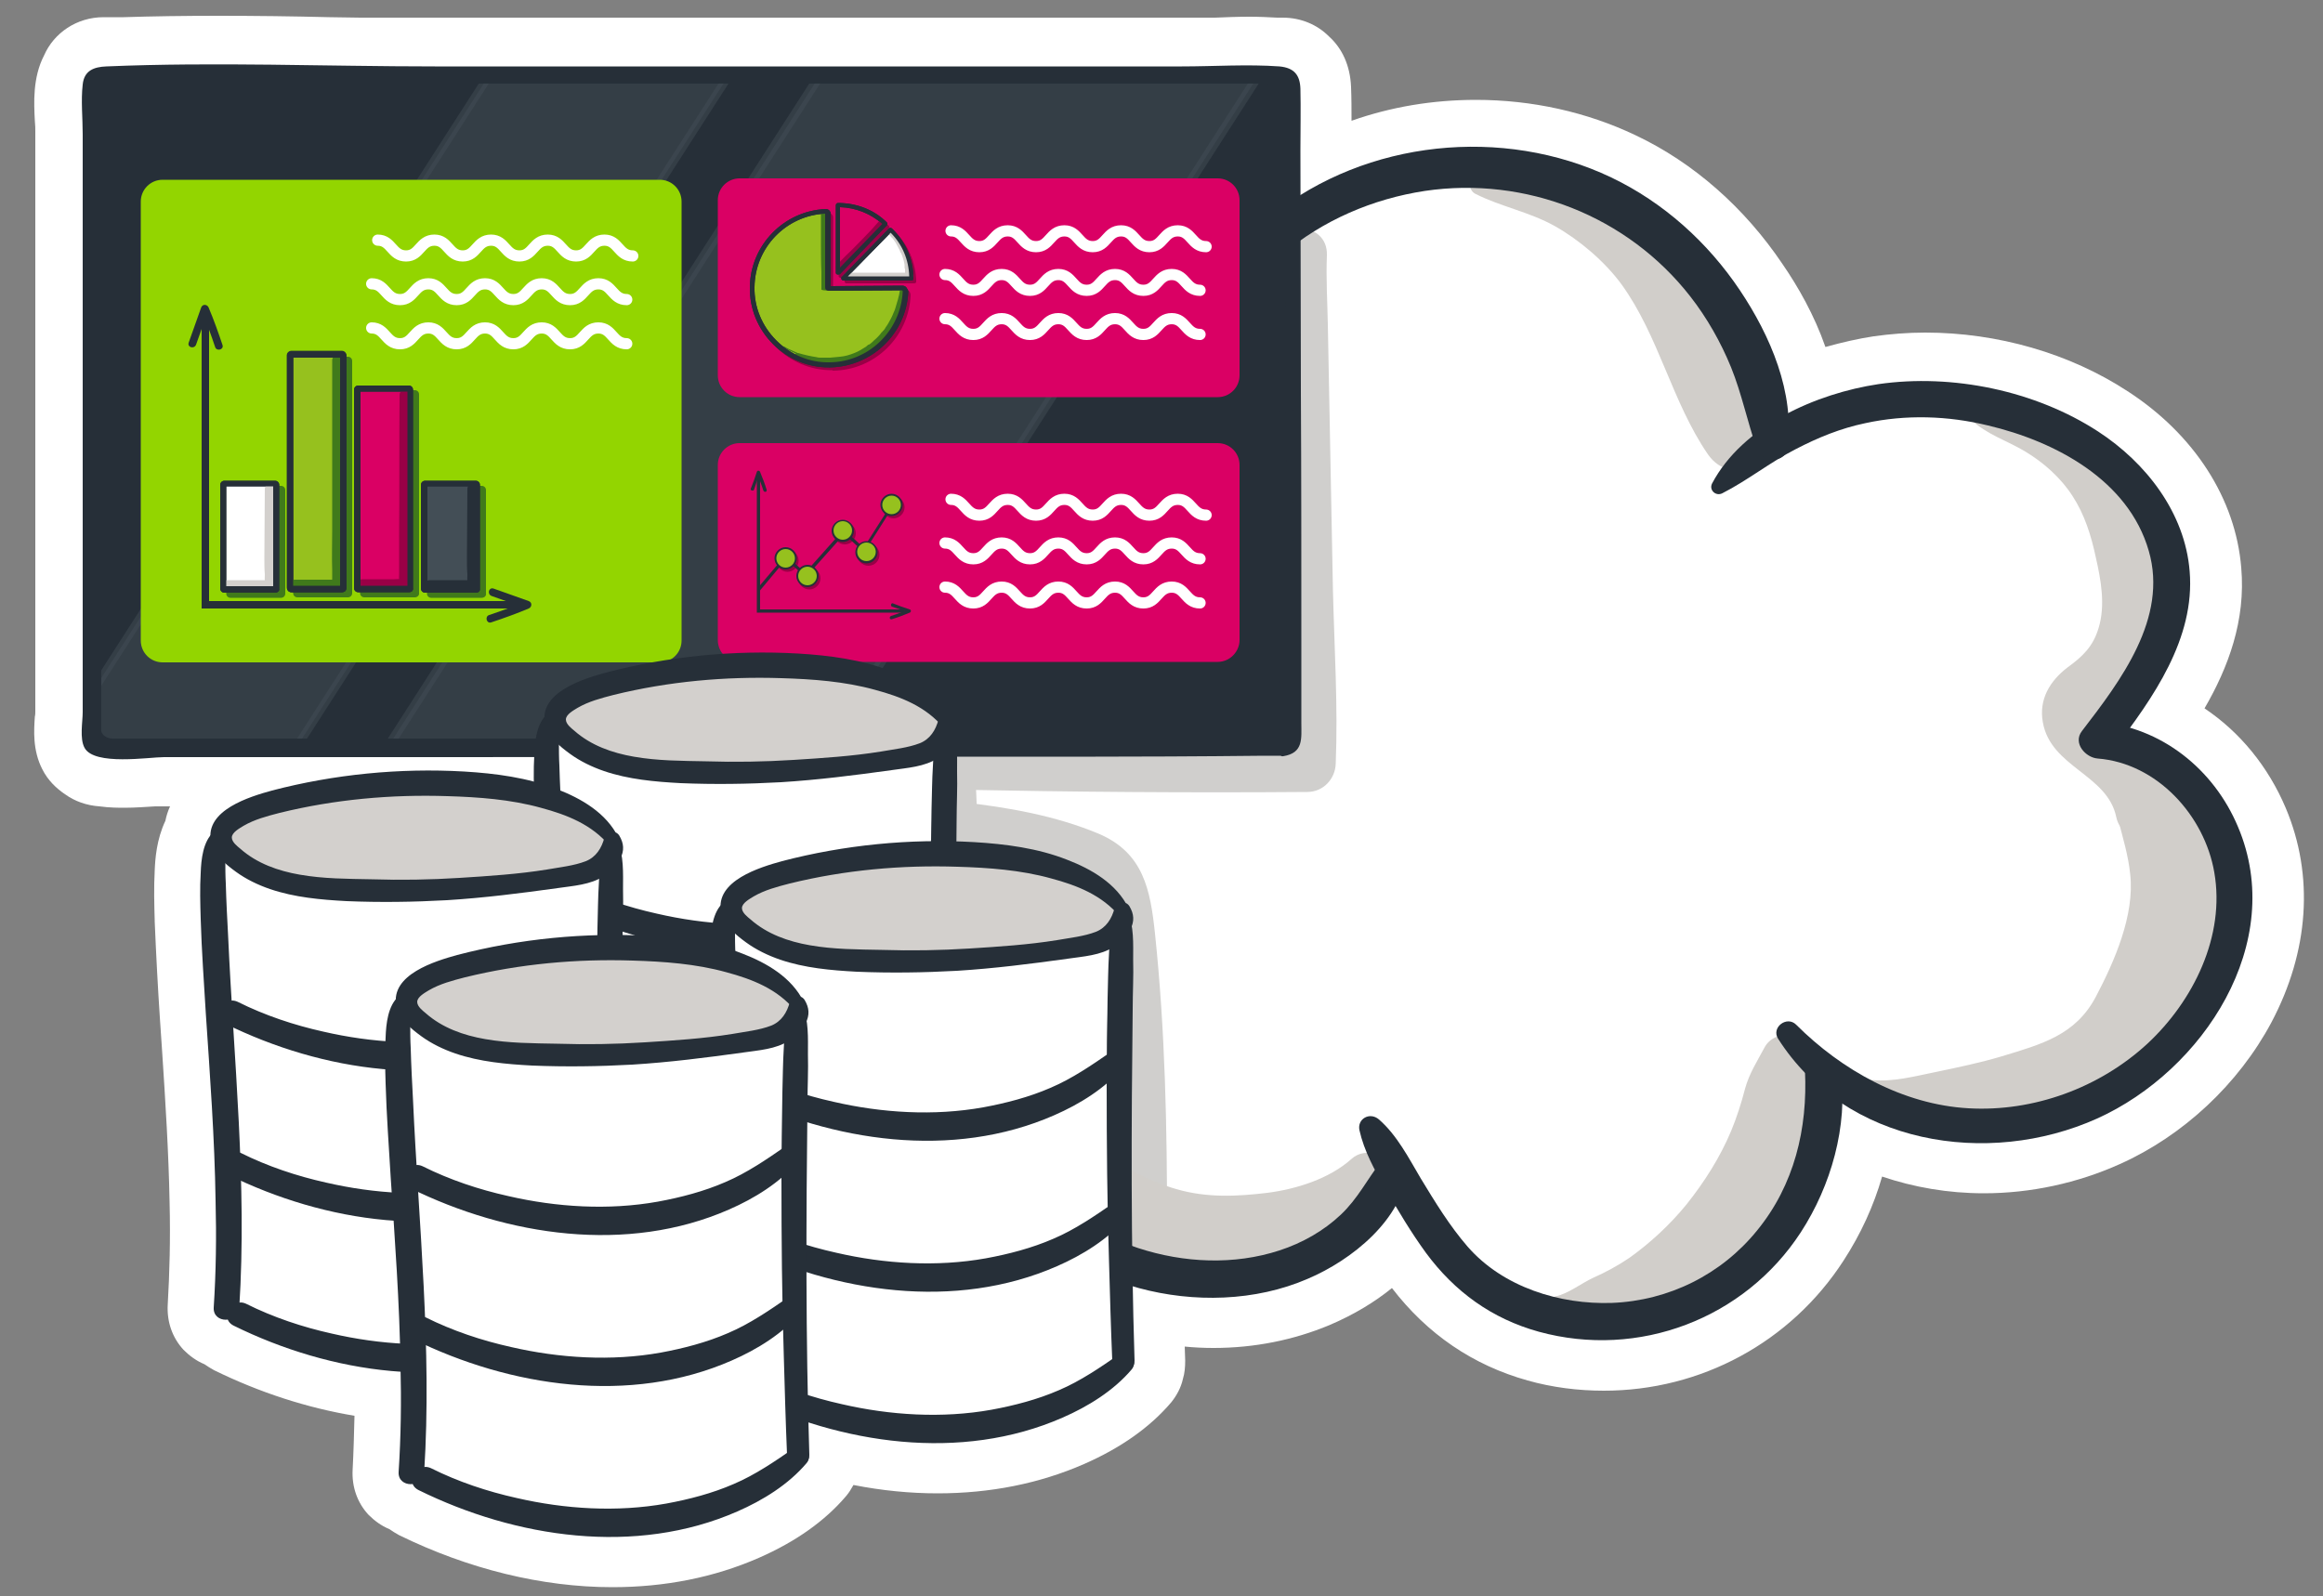 <?xml version="1.0" encoding="utf-8"?>
<!-- Generator: Adobe Illustrator 25.0.0, SVG Export Plug-In . SVG Version: 6.00 Build 0)  -->
<svg version="1.1" id="Layer_1" xmlns="http://www.w3.org/2000/svg" xmlns:xlink="http://www.w3.org/1999/xlink" x="0px" y="0px"
	 width="500px" height="343.7px" viewBox="0 0 500 343.7" style="enable-background:new 0 0 500 343.7;" xml:space="preserve">
<rect x="0" y="0" width="500" height="343.7" fill="#808080" stroke="none"/>
<style type="text/css">
	.st0{fill:#FFFFFF;}
	.st1{fill:#D0CFCD;}
	.st2{fill:#D1CECA;}
	.st3{fill:#262F38;}
	.st4{clip-path:url(#SVGID_2_);}
	.st5{opacity:0.48;fill:#434E56;stroke:#434E56;stroke-width:1.807;stroke-miterlimit:10;}
	.st6{opacity:0.48;fill:#434E56;stroke:#434E56;stroke-width:1.965;stroke-miterlimit:10;}
	.st7{fill:#93D500;}
	.st8{fill:#DA0064;}
	.st9{fill:#407A1B;}
	.st10{fill:#96C11E;stroke:#262F38;stroke-width:1.369;stroke-miterlimit:10;}
	.st11{fill:#434E56;}
	.st12{fill:#D3D0CD;}
	.st13{fill:#990046;}
	.st14{fill:#96C11E;}
	.st15{fill:none;stroke:#FFFFFF;stroke-width:2.409;stroke-linecap:round;stroke-miterlimit:10;}
</style>
<path class="st0" d="M492,174c-3.8-9-9.9-16.4-17.5-21.5c5.1-8.8,8.9-18.9,7.9-30.3c-1.2-14.8-10.1-28.7-24.5-38
	c-12.4-8.1-27.9-12.6-43.5-12.6c-3.8,0-7.5,0.3-11.1,0.8c-3.3,0.5-6.8,1.3-10.4,2.3c-2.4-6.9-5.9-13-9.2-17.8
	C375.5,44.7,364.5,35,352,29.1c-10.5-5-22.3-7.6-34.3-7.6c-9.3,0-18.3,1.5-26.8,4.5c0-2.4,0-4.8-0.1-7.3c-0.2-4.6-1.9-8.3-4.8-10.9
	c-2.5-2.5-6-4-9.9-4h-1.2c-1.8-0.1-3.8-0.2-6-0.2c-2.5,0-5,0.1-7.4,0.2c-0.3,0-0.7,0-1,0H77.6c-2.2,0-4.5-0.1-6.7-0.1
	C63.1,3.5,55,3.4,47,3.4c-7.5,0-14.2,0.1-20.4,0.3h-4.3c-5.8,0-10.7,3.4-12.8,8.2C7,16.7,7.3,22.2,7.5,26c0.1,0.9,0.1,1.8,0.1,2.4
	l0,124.7c0,0.3,0,0.8-0.1,1.2c-0.2,2.9-0.5,7.2,1.6,11.3c1.2,2.4,3,4.1,4.9,5.4c2.1,1.5,4.6,2.4,7.4,2.6c2.2,0.3,4.2,0.3,5.4,0.3
	c2.4,0,4.7-0.2,6.6-0.3c0,0,0,0,0,0h3.2c-0.5,1.1-0.8,2.1-1,3.1c-1.9,4-2.2,8.2-2.3,10.7c-0.2,3.7-0.1,7.3,0,10.8l0,0.2
	c0.3,7.2,0.7,14.6,1.1,20.6c0.2,2.5,0.3,4.9,0.5,7.4c0.7,10.7,1.4,21.7,1.6,32.4c0.2,8,0,15.2-0.4,22.1c-0.2,3.7,1,7.1,3.4,9.7
	c1.3,1.3,2.8,2.4,4.5,3.1c0.7,0.5,1.4,0.9,2.1,1.3c9.8,4.8,20,8.1,30.2,9.8c-0.1,4-0.2,7.8-0.4,11.6c-0.2,3.7,1,7.1,3.4,9.7
	c1.3,1.3,2.8,2.4,4.5,3.1c0.7,0.5,1.4,0.9,2.1,1.3c14.9,7.3,30.8,11.2,45.9,11.2c0,0,0,0,0,0c11.3,0,21.9-2.1,31.5-6.3
	c8-3.5,14.3-8,18.8-13.3c0.6-0.7,1.1-1.5,1.6-2.4c6.1,1.2,12.2,1.8,18.1,1.8c0,0,0,0,0,0c11.3,0,21.9-2.1,31.5-6.3
	c8-3.5,14.3-8,18.8-13.3c1.2-1.5,2.1-3.2,2.5-5c0.4-1.3,0.5-2.6,0.5-4c0-1-0.1-2-0.1-3c2,0.2,4.1,0.3,6.2,0.3
	c8.8,0,17.2-1.7,24.9-4.9c5.4-2.3,9.8-5,13.5-8c7.6,9.9,17.4,16.6,29.2,19.9c5.3,1.5,10.9,2.2,16.4,2.2c20.9,0,40.2-10.4,51.6-28
	c3.7-5.7,6.5-11.8,8.3-18.1c6.8,2.3,14.2,3.6,21.9,3.6c10.1,0,20.2-2.2,29.3-6.3c13.6-6.1,25.5-17.2,32.6-30.5
	C497,204.8,498.1,188.5,492,174z"/>
<g>
	<g>
		<g>
			<path class="st0" d="M477.4,182.4c-3.3-9.5-11.4-13.9-19.4-17c-3.8-1.5-7.7-2.5-11.7-3.2c0,0,0,0,0,0c3.2-2.9,6-6.6,8.1-10.1
				c4.9-8.4,9.1-18.5,9.4-28.3c0.3-11.3-6.1-21.3-16-26.5c-4.2-2.2-8.8-3.9-13.4-5.1c-5.6-1.6-9.2-3.5-14.9-4
				c-2.2-0.2-4.1,0.4-5.6,1.5c-8.2-0.3-16.5,1.6-24.3,4.4c-2.8,1-6,2.4-9.1,4.2c-1.6-3.6-3.4-7.1-5.1-10.5
				c-3.2-6.4-6.5-12.8-10.6-18.6c-8.7-12.4-21-24.7-36.5-27.8c-15.5-3.1-33,0.3-46.8,8.1c-13.3,7.6-21.3,20.2-25,34.7
				c-1.4-0.4-3.1-1-3.9-1.3c-3.4-1.3-7.4-3.2-11.6-3.1c-0.6,0-1.1,0.1-1.7,0.1c-5.1-5.3-15.7-3.2-21.6,0.2c-7,4-13,10.5-16.4,17.7
				c-3.8,8.2-5.5,17.2-4.8,26.2c0.4,4.7,1.1,9.3,2.3,13.9c0.2,0.6,0.3,1.2,0.5,1.8c-0.9,0-1.7,0-2.6,0c-6,0.1-11.9,0.5-17.8,1.4
				c-10,1.6-19.6,5.7-27,12.8c-7.1,6.8-11.7,16.8-10.9,26.7c0.1,1.2,0.3,2.3,0.4,3.4c-0.3,1-0.5,2.1-0.4,3.2c0.3,3.7,0.5,5,1,7.7
				c0.5,2.6,1.3,4.9,2.4,7.3c1.9,4.3,4.5,8.2,7.8,11.5c7,7.1,16.7,11.2,26.4,13.1c9.5,1.9,19.5,3,29.2,2.6c0.2,0,0.4,0,0.6,0
				c2.2,7.5,6.3,14.7,10.9,20.7c7.3,9.6,17.6,16.9,29.6,19c12.1,2.1,23.9,0.4,34.8-5.3c3.9-2,9.1-5.4,13.6-9.5
				c3.1,2.1,6.3,4,8.9,5.8c5,3.6,9.6,7.7,14.6,11.4c10.6,7.8,23.4,11.8,36.3,7.6c11.9-3.9,21.8-12.8,27.6-23.8
				c3.1-5.9,5.5-12.3,6.7-18.8c0.5-2.4,0.9-4.9,1.1-7.4c1.2,0.8,2.4,1.5,3.6,2.1c7.2,3.9,15,6.3,23.1,7.1
				c15.5,1.5,30.9-4.2,42.4-14.4C472.9,213.9,482.5,197.4,477.4,182.4z"/>
			<g>
				<g>
					<path class="st1" d="M197.3,161.2c0.7,8.5,1,16.9,0.9,25.4c-0.1,7.8,12.1,7.9,12.2,0c0.1-8.5-0.2-17-0.9-25.4
						C208.8,153.4,196.6,153.4,197.3,161.2L197.3,161.2z"/>
				</g>
			</g>
			<g>
				<g>
					<path class="st1" d="M207,184.8c8,0.9,16.7,2.5,24.2,5.6c3.9,1.6,4.4,3.8,4.9,7.8c0.5,4.5,0.9,9.1,1.3,13.7
						c1.3,17.3,1.5,34.6,1.6,51.9c0,7.8,12.2,7.9,12.2,0c0-21-0.4-41.9-2.6-62.8c-1-9.5-2.5-17.4-12.1-21.5
						c-9.3-3.9-19.6-5.7-29.5-6.8C199.2,171.8,199.3,184,207,184.8L207,184.8z"/>
				</g>
			</g>
			<g>
				<g>
					<path class="st1" d="M205.6,170c25.3,0.5,50.5,0.7,75.8,0.5c3.4,0,6-2.8,6.1-6.1c0.5-12.4-0.3-24.9-0.6-37.3
						c-0.4-19.1-0.7-38.2-1.1-57.3c-0.1-4.9-0.4-9.9-0.2-14.8c0.3-7.8-11.9-7.8-12.2,0c-0.5,12.4,0.3,24.9,0.6,37.3
						c0.4,19.1,0.7,38.2,1.1,57.3c0.1,4.9,0.4,9.9,0.2,14.8c2-2,4.1-4.1,6.1-6.1c-25.3,0.2-50.5,0-75.8-0.5
						C197.8,157.7,197.8,169.8,205.6,170L205.6,170z"/>
				</g>
			</g>
			<g>
				<path class="st2" d="M211.2,235.7c0.6,4.8,3.1,8.2,5.7,12.2c2.6,3.9,5.5,7.3,9,10.4c7,6.1,15.2,10.8,24.3,13.1
					c8.3,2.2,17.9,2.7,26.1-0.1c8.7-3,15.3-8.3,20.9-15.4c1.6-2,1.8-4.4,0-6.4c-0.2-0.3-0.6-0.5-0.9-0.7c-1.7-1.1-4-0.6-5.4,0.7
					c-4.8,4.3-11.9,6.5-18.1,7.3c-6.6,0.8-13.1,1.1-19.6-0.8c-6.3-1.8-12.3-5.2-17.4-9.3c-2.9-2.4-5.9-4.9-8.6-7.5
					c-2.8-2.7-4.8-5.9-8.1-8C216.1,229.2,210.7,231.6,211.2,235.7L211.2,235.7z"/>
				<path class="st2" d="M334.9,281.8c3.5,0.6,6.2,2.1,9.8,1.8c3.3-0.3,6.7-1,9.9-2c7.4-2.3,13.7-6.3,19.3-11.6
					c5.7-5.4,9.8-12.7,12.7-19.8c1.4-3.4,2.6-6.9,3.5-10.4c1.2-4.7,0.8-8.3-0.2-13c-1-4.7-7.9-5.4-10.1-1.3c-1.6,3-3.3,5.6-4.2,8.9
					c-0.8,3.1-1.8,6.2-3,9.1c-2.4,5.7-5.7,10.9-9.6,15.8c-3.5,4.3-7.8,8.3-12.3,11.5c-2.5,1.7-5.1,3.1-7.8,4.3
					c-2.6,1.2-5.3,3.4-8.1,4C333.6,279.4,333.5,281.6,334.9,281.8L334.9,281.8z"/>
				<path class="st2" d="M402.1,234.8c4.2,3.9,8.3,6.3,14,7.1c6.1,0.9,12.5-0.5,18.5-1.7c12-2.4,22.7-7.2,28.9-18.3
					c6.4-11.3,12.3-23.4,10.3-36.7c-0.8-5.5-3.5-10.8-7.6-14.7c-4-3.8-9.4-4.2-13.7-7.1c-0.6,0.8-1.2,1.5-1.8,2.3
					c1.8,2.2,4.4,3.3,6.7,5c2.6,1.9,4.9,4,6.8,6.6c3.4,4.8,5.1,10.2,4.8,16.1c-0.3,5.9-2.1,11.6-5.2,16.6
					c-3.4,5.4-8.5,9.5-12.6,14.3c-2,2.3-0.9,7.4,2.9,6.9c8.9-1.1,15-6.6,19.9-13.9c4.8-7.2,7.3-16.2,6-24.8
					c-1.1-7.5-4.8-14.8-9.9-20.5c-4-4.5-12.3-11.3-18.8-8.8c-1.1,0.4-1.5,2-0.4,2.7c3.5,2,4,6.8,5,10.5c1,3.9,2.2,7.8,2.6,11.8
					c1,8.8-3.4,18.8-7.4,26.4c-4.4,8.3-11.7,10.2-20.2,12.8c-4.7,1.4-9.5,2.4-14.3,3.4c-4.5,0.9-9.2,2.2-13.8,1.7
					C401.9,232.6,401.3,234.1,402.1,234.8L402.1,234.8z"/>
				<path class="st2" d="M222.5,223.6c-2.6-0.3-4.7-1.1-7.4-1.3c-2.5-0.2-5-0.4-7.5-0.5c-5-0.2-9.9-0.6-14.9-1.3
					c-8.6-1.3-17.2-3.3-24.9-7.5c-14.5-8-25.2-21.9-23.4-39.1c0.2-1.6-2-1.8-2.7-0.7c-5.4,7.8-5.6,18.3-3.1,27.3
					c2.9,10.5,10.1,18.6,19.5,23.9c9.6,5.4,20.5,8.1,31.4,9.2c6,0.6,12.2,0.3,18.1-0.7c2.8-0.4,5.3-1.1,7.9-2.2
					c1.2-0.5,2.5-0.9,3.6-1.6c1.6-0.9,2.5-2.2,3.9-3.3C223.9,225,223.6,223.8,222.5,223.6L222.5,223.6z"/>
				<path class="st2" d="M317.5,41.7c5.5,2.8,11.7,3.9,17.2,7c5.3,3,10.7,7.6,14.3,12.5c8.1,11.2,10.8,25.2,18.6,36.6
					c5.3,7.6,15.8,1.1,12.2-7.1c-6.2-14.3-10.4-30-21.7-41.4c-5.6-5.7-12-9.1-19.5-11.6c-6.9-2.3-14.5-3.5-21.1,0
					C316,38.4,316,40.9,317.5,41.7L317.5,41.7z"/>
				<path class="st2" d="M211.1,83.8c-9.1,4.2-15.8,14.5-18.9,23.8c-1.8,5.3-2.2,11-1.8,16.6c0.3,5.8,0,13.2,2.7,18.4
					c2.4,4.7,9.1,3,10.5-1.4c1.6-4.7,0.1-10.6-0.1-15.5c-0.2-4.7-0.1-9.5,0.7-14.2c0.7-4.3,1.3-8.5,3.3-12.5c2-4.2,4.5-8.2,6.7-12.3
					C215.2,84.8,213,82.9,211.1,83.8L211.1,83.8z"/>
				<path class="st2" d="M424.2,90.3c3.3,3.2,7.9,4.6,11.7,6.9c4,2.4,7.7,5.7,10.2,9.6c2.6,4,4,8.5,5,13.2
					c1.1,4.8,2.1,10.3,0.6,15.2c-1.2,4-3.4,6.1-6.7,8.5c-3.8,2.9-6.2,6.9-5.3,11.8c1.7,9.7,13.9,11.2,15.8,20.4
					c1.4,6.7,11.6,3.9,10.3-2.8c-1-4.8-3.9-9-7.6-12.2c-1.8-1.5-3.8-2.7-5.5-4.3c-1.8-1.7-2.2-2-0.2-3.1
					c9.8-5.6,13.7-15.1,12.4-26.2c-1.2-10.6-4.9-21-12.4-28.7c-3.4-3.5-7.3-6.3-11.8-8.2c-4.5-1.9-10-4.2-14.9-4
					C423.9,86.7,422.9,89,424.2,90.3L424.2,90.3z"/>
			</g>
			<g>
				<path class="st3" d="M370.7,106.2c5.5-2.8,10.3-6.7,15.8-9.5c4.8-2.5,9.7-4.5,15-5.6c8.7-1.9,17.8-1.6,26.4,0.5
					c14.4,3.4,30.2,11.7,34.6,27c4.2,14.5-6.1,28-14.4,38.8c-2,2.6,0.8,5.7,3.4,5.9c12.8,1,23,12.3,25.1,24.5
					c2.4,13.7-4.5,27.7-14.4,36.9c-10.3,9.5-24.5,14.7-38.5,13.9c-14.1-0.8-27.3-8.2-37.1-18c-2-2-5.4,0.6-3.9,3
					c14.5,22.8,45.1,27.8,68.7,17.2c22.8-10.3,40.9-37.8,30.3-62.8c-5.2-12.4-16.5-21.5-30.1-22.6c1.1,2,2.3,3.9,3.4,5.9
					c8.4-11,17.5-23.8,16.3-38.3c-1-12.6-9.4-23.4-19.7-30.1c-13.5-8.8-31.4-12.5-47.3-10.2c-13.3,2-29.2,8.9-35.8,21.4
					C367.8,105.5,369.3,106.9,370.7,106.2L370.7,106.2z"/>
				<path class="st3" d="M225.1,77.6c-13.3-2.2-25.7,9-31.9,19.7c-7.9,13.6-7.2,30.9,0.3,44.4c1.5-1.9,3-3.8,4.4-5.8
					c-28.6-10-60.4,8.9-64.4,39.2c-3.8,28.9,19,54.9,46.3,60.8c16.6,3.6,35.3,1.4,50.3-6.8c3.4-1.9,1.1-7.9-2.7-6.4
					c-12.5,4.7-25,8-38.5,6.8c-12.6-1.1-24.8-6.3-33.7-15.3c-17.2-17.4-19.7-45.5-0.8-62.8c11.2-10.2,27.3-12.7,41.4-7.8
					c3.4,1.2,6-2.9,4.4-5.8c-6.5-11.7-6.3-25.3-0.1-37c2.6-4.9,6.1-9.4,10.5-12.8c4.4-3.4,9.8-5.4,14.7-7.9
					C226.4,79.5,226.3,77.8,225.1,77.6L225.1,77.6z"/>
				<path class="st3" d="M204.2,232.7c-0.5,4.9,2,10.8,4.1,15.1c2.3,4.8,5.5,9.2,9.2,13c7.4,7.9,17.1,13.6,27.6,16.5
					c11.8,3.2,25.1,2.9,36.4-2c9.4-4,20.4-12.7,21.5-23.6c0.3-3.5-4.2-3.7-5.8-1.6c-2.9,3.8-5,8-8.6,11.4c-3.7,3.5-8.3,6.1-13.2,7.7
					c-9.8,3.2-20.6,2.7-30.4-0.5c-8.5-2.8-16.5-7.9-22.6-14.5c-2.9-3.1-5.4-6.6-7.3-10.4c-2.1-4.1-2.8-8.7-4.6-12.8
					C209,227.6,204.5,229.7,204.2,232.7L204.2,232.7z"/>
				<path class="st3" d="M292.6,243.3c1,4.5,3.3,8.7,5.6,12.6c2.7,4.7,5.5,9.4,8.7,13.8c6.2,8.4,14.2,14.2,24.3,17
					c21.5,5.9,44.3-2.8,56.4-21.4c6.5-10,10.2-22.9,8.6-34.8c-0.6-4.8-8-5.1-7.7,0c0.6,12.5-2.3,24.6-10.3,34.4
					c-7.7,9.5-19,15.1-31.2,15.6c-11.3,0.4-23.5-3.4-31.1-12.1c-3.9-4.5-7-9.6-10.1-14.7c-2.6-4.4-5.1-9.3-9-12.7
					C294.8,239.3,292.1,240.9,292.6,243.3L292.6,243.3z"/>
				<path class="st3" d="M215.7,82.9c8.4-1.2,15.8-3.4,24.4-2.4c8.4,1,15.6,4.6,22.5,9.4c3.2,2.2,6.9-2.7,4.1-5.3
					c-7.1-6.5-16.6-9.9-26.1-10.9c-8.6-0.9-19.9,0.4-26.4,6.6C212.9,81.5,214.3,83.1,215.7,82.9L215.7,82.9z"/>
				<path class="st3" d="M258.8,81.6c2.4-4.7,3.9-9.9,6.6-14.5c2.8-4.7,6.4-8.7,10.6-12.3c8.7-7.4,19.5-12,30.7-13.7
					c21.7-3.2,43.6,5.4,57.1,22.7c3.6,4.6,6.6,9.9,8.8,15.3c2.3,5.7,3.5,11.7,5.5,17.4c1,2.8,6,3.6,6.6,0c1.7-11.9-3.7-24.3-10.2-34
					c-6.9-10.3-16.4-18.9-27.7-24.3c-23.3-11.1-52.7-8.1-73,8.1c-9.3,7.5-21,21.8-18,34.7C256.2,82.6,258.2,82.8,258.8,81.6
					L258.8,81.6z"/>
			</g>
		</g>
	</g>
	<g>
		<g>
			<path class="st3" d="M275.9,162H21.8c-1.8,0-3.3-1.2-3.3-2.7V17.7c0-1.5,1.5-2.7,3.3-2.7h253.8c1.8,0,3.3,1.2,3.3,2.6l0.4,141.7
				C279.3,160.8,277.8,162,275.9,162z"/>
			<g>
				<path class="st3" d="M275.9,161.5c-18.7-0.2-37.4-0.2-56.1-0.2c-36.9,0-73.9-0.1-110.8-0.1c-27.1,0-54.3,0-81.4,0
					c-1.7,0-4,0.4-5.7,0c-3.6-0.9-2.6-4-2.6-6.8c0-13.9,0-27.9,0-41.8c0-18.8,0-37.6,0-56.3c0-12-1-24.5,0-36.5
					c0.2-2.4,1.1-3.4,3.6-3.8c2.6-0.4,5.6,0,8.2,0c11.7,0,23.4,0,35.1,0c36.4,0,72.8,0,109.2,0c29.7,0,59.3,0,89,0
					c3.6,0,12.5-1.8,13.6,2.9c0.8,3.6,0,8.3,0,12c0,7.3,0,14.6,0.1,21.9c0.1,33.3,0.2,66.7,0.4,100c0,2.8,1.4,8-2.7,8.7
					c-0.9,0.1-0.5,1.5,0.4,1.3c4.4-0.7,3.9-3.8,3.9-7.2c0-5.5,0-11.1,0-16.6c0-18.3,0-36.6-0.1-54.8c0-17.3-0.1-34.7-0.1-52
					c0-4.3,0.1-8.7,0-13.1c-0.1-2.9-1.3-4.5-4.5-4.8c-6.9-0.5-14.1,0-21,0c-15,0-29.9,0-44.9,0c-38.6,0-77.3,0-115.9,0
					c-23.5,0-47.2-1-70.7,0c-2.7,0.1-4.8,0.9-5.1,3.9c-0.4,3.4,0,7.2,0,10.7c0,16.4,0,32.9,0,49.3c0,18.8,0,37.5,0,56.3
					c0,6.3,0,12.5,0,18.8c0,2.1-0.7,5.7,0.4,7.7c2.1,3.9,13.9,2,17.1,2c13.4,0,26.8,0,40.2,0c38.3,0,76.5,0,114.8-0.1
					c27.2,0,54.4,0.1,81.7-0.2c1.4,0,2.8,0,4.2,0C276.6,162.5,276.6,161.5,275.9,161.5z"/>
			</g>
		</g>
		<g>
			<defs>
				<path id="SVGID_1_" d="M272.9,159.8H24.3c-1.8,0-3.3-1.2-3.3-2.6V19.8c0-1.4,1.5-2.6,3.3-2.6h248.2c1.8,0,3.3,1.1,3.3,2.6
					l0.4,137.4C276.1,158.6,274.7,159.8,272.9,159.8z"/>
			</defs>
			<clipPath id="SVGID_2_">
				<use xlink:href="#SVGID_1_"  style="overflow:visible;"/>
			</clipPath>
			<g class="st4">
				
					<rect x="75.4" y="-69.9" transform="matrix(0.841 0.541 -0.541 0.841 52.782 -41.56)" class="st5" width="43.4" height="277.8"/>
				
					<rect x="139.3" y="-61.5" transform="matrix(0.841 0.541 -0.541 0.841 74.824 -83.217)" class="st6" width="79.4" height="294.3"/>
			</g>
			<use xlink:href="#SVGID_1_"  style="overflow:visible;fill:none;stroke:#262F38;stroke-width:1.569;stroke-miterlimit:10;"/>
		</g>
		<g>
			<path class="st7" d="M142,142.6H35c-2.6,0-4.7-2.1-4.7-4.7V43.4c0-2.6,2.1-4.7,4.7-4.7h107c2.6,0,4.7,2.1,4.7,4.7v94.5
				C146.7,140.5,144.6,142.6,142,142.6z"/>
			<path class="st8" d="M262.1,85.5H159.2c-2.6,0-4.7-2.1-4.7-4.7V43.1c0-2.6,2.1-4.7,4.7-4.7h102.9c2.6,0,4.7,2.1,4.7,4.7v37.7
				C266.8,83.4,264.7,85.5,262.1,85.5z"/>
			<path class="st8" d="M262.1,142.5H159.2c-2.6,0-4.7-2.1-4.7-4.7v-37.7c0-2.6,2.1-4.7,4.7-4.7h102.9c2.6,0,4.7,2.1,4.7,4.7v37.7
				C266.8,140.3,264.7,142.5,262.1,142.5z"/>
			<g>
				<g>
					<path class="st9" d="M74.9,127.9H64c-0.1,0-0.3-0.1-0.3-0.3v-50c0-0.1,0.1-0.3,0.3-0.3h10.9c0.1,0,0.3,0.1,0.3,0.3v50
						C75.2,127.8,75,127.9,74.9,127.9z"/>
					<path class="st9" d="M74.9,128.6H64c-0.5,0-0.9-0.4-0.9-0.9v-50c0-0.5,0.4-0.9,0.9-0.9h10.9c0.5,0,0.9,0.4,0.9,0.9v50
						C75.8,128.2,75.4,128.6,74.9,128.6z M64.4,127.2h10.1V78.1H64.4V127.2z"/>
				</g>
				<g>
					<path class="st9" d="M89.3,127.9H78.4c-0.1,0-0.3-0.1-0.3-0.3V84.9c0-0.1,0.1-0.3,0.3-0.3h10.9c0.1,0,0.3,0.1,0.3,0.3v42.7
						C89.6,127.8,89.4,127.9,89.3,127.9z"/>
					<path class="st9" d="M89.3,128.6H78.4c-0.5,0-0.9-0.4-0.9-0.9V84.9c0-0.5,0.4-0.9,0.9-0.9h10.9c0.5,0,0.9,0.4,0.9,0.9v42.7
						C90.3,128.2,89.8,128.6,89.3,128.6z M78.8,127.2h10.1V85.4H78.8V127.2z"/>
				</g>
				<g>
					<path class="st9" d="M60.5,128H49.6c-0.1,0-0.3-0.1-0.3-0.3v-22.3c0-0.1,0.1-0.3,0.3-0.3h10.9c0.1,0,0.3,0.1,0.3,0.3v22.3
						C60.8,127.9,60.6,128,60.5,128z"/>
					<path class="st9" d="M60.5,128.7H49.6c-0.5,0-0.9-0.4-0.9-0.9v-22.3c0-0.5,0.4-0.9,0.9-0.9h10.9c0.5,0,0.9,0.4,0.9,0.9v22.3
						C61.4,128.3,61,128.7,60.5,128.7z M50,127.3h10.1v-21.5H50V127.3z"/>
				</g>
				<g>
					<path class="st9" d="M103.7,128H92.8c-0.1,0-0.3-0.1-0.3-0.3v-22.3c0-0.1,0.1-0.3,0.3-0.3h10.9c0.1,0,0.3,0.1,0.3,0.3v22.3
						C104,127.9,103.9,128,103.7,128z"/>
					<path class="st9" d="M103.7,128.7H92.8c-0.5,0-0.9-0.4-0.9-0.9v-22.3c0-0.5,0.4-0.9,0.9-0.9h10.9c0.5,0,0.9,0.4,0.9,0.9v22.3
						C104.7,128.3,104.2,128.7,103.7,128.7z M93.2,127.3h10.1v-21.5H93.2V127.3z"/>
				</g>
				<polygon class="st3" points="111.5,131 43.4,131 43.4,67.3 45,67.3 45,129.4 111.5,129.4 				"/>
				<path class="st3" d="M42.2,74.2c0.9-2.5,1.8-5.1,2.7-7.6c-0.5,0-1,0-1.6,0c1.1,2.7,2.1,5.4,3,8.1c0.3,1,1.9,0.6,1.6-0.4
					c-0.9-2.7-1.9-5.5-3-8.1c-0.3-0.7-1.3-0.8-1.6,0c-0.9,2.5-1.8,5.1-2.7,7.6C40.3,74.8,41.8,75.2,42.2,74.2L42.2,74.2z"/>
				<path class="st3" d="M105.8,128.3c2.5,0.9,5.1,1.8,7.6,2.7c0-0.5,0-1,0-1.6c-2.7,1.1-5.4,2.1-8.1,3c-1,0.3-0.6,1.9,0.4,1.6
					c2.7-0.9,5.5-1.9,8.1-3c0.7-0.3,0.8-1.3,0-1.6c-2.5-0.9-5.1-1.8-7.6-2.7C105.2,126.4,104.8,127.9,105.8,128.3L105.8,128.3z"/>
				<g>
					<path class="st10" d="M73.6,126.8H62.7c-0.1,0-0.3-0.1-0.3-0.3v-50c0-0.1,0.1-0.3,0.3-0.3h10.9c0.1,0,0.3,0.1,0.3,0.3v50
						C73.9,126.7,73.8,126.8,73.6,126.8z"/>
					<path class="st3" d="M73.6,127.5H62.7c-0.5,0-0.9-0.4-0.9-0.9v-50c0-0.5,0.4-0.9,0.9-0.9h10.9c0.5,0,0.9,0.4,0.9,0.9v50
						C74.6,127.1,74.2,127.5,73.6,127.5z M63.1,126.1h10.1V77H63.1V126.1z"/>
				</g>
				<g>
					<path class="st8" d="M88.1,126.8H77.1c-0.1,0-0.3-0.1-0.3-0.3V83.9c0-0.1,0.1-0.3,0.3-0.3h10.9c0.1,0,0.3,0.1,0.3,0.3v42.7
						C88.3,126.7,88.2,126.8,88.1,126.8z"/>
					<path class="st3" d="M88.1,127.5H77.1c-0.5,0-0.9-0.4-0.9-0.9V83.9c0-0.5,0.4-0.9,0.9-0.9h10.9c0.5,0,0.9,0.4,0.9,0.9v42.7
						C89,127.1,88.6,127.5,88.1,127.5z M77.6,126.1h10.1V84.3H77.6V126.1z"/>
				</g>
				<g>
					<path class="st0" d="M59.2,126.9H48.3c-0.1,0-0.3-0.1-0.3-0.3v-22.3c0-0.1,0.1-0.3,0.3-0.3h10.9c0.1,0,0.3,0.1,0.3,0.3v22.3
						C59.5,126.8,59.4,126.9,59.2,126.9z"/>
					<path class="st3" d="M59.2,127.6H48.3c-0.5,0-0.9-0.4-0.9-0.9v-22.3c0-0.5,0.4-0.9,0.9-0.9h10.9c0.5,0,0.9,0.4,0.9,0.9v22.3
						C60.2,127.2,59.8,127.6,59.2,127.6z M48.7,126.2h10.1v-21.5H48.7V126.2z"/>
				</g>
				<g>
					<path class="st11" d="M102.5,126.9H91.5c-0.1,0-0.3-0.1-0.3-0.3v-22.3c0-0.1,0.1-0.3,0.3-0.3h10.9c0.1,0,0.3,0.1,0.3,0.3v22.3
						C102.7,126.8,102.6,126.9,102.5,126.9z"/>
					<path class="st3" d="M102.5,127.6H91.5c-0.5,0-0.9-0.4-0.9-0.9v-22.3c0-0.5,0.4-0.9,0.9-0.9h10.9c0.5,0,0.9,0.4,0.9,0.9v22.3
						C103.4,127.2,103,127.6,102.5,127.6z M92,126.2H102v-21.5H92V126.2z"/>
				</g>
				<path class="st12" d="M49,127c2.6,0,5.2,0,7.9,0c1.1,0,2.3-0.2,2.3-1.5c0.1-1.2-0.1-2.5-0.1-3.7c-0.1-5.5,0-11.1,0.1-16.6
					c0-1.4-2.1-1.4-2.2,0c0,5-0.1,9.9-0.1,14.9c0,1.2,0,2.4,0.1,3.6c0,0.2-0.1,1.5,0.1,1.6c-0.1-0.1,1.1-0.4,0-0.4
					c-0.3,0-0.6,0-0.9,0c-2.4,0-4.8,0-7.2,0C47.7,124.8,47.7,127,49,127L49,127z"/>
				<path class="st13" d="M78.1,127c2.8,0,5.6,0.1,8.4,0c1.3-0.1,1.9-0.8,1.8-2.1c-0.1-1.5-0.1-2.9-0.1-4.4c0-3,0-6,0-9.1
					c0-6.4,0-12.8,0-19.2c0-2.4,0-4.8,0-7.2c0-1.4-2.1-1.4-2.2,0c-0.1,10.2,0,20.3-0.1,30.5c0,1.6,0,3.2,0,4.8c0,0.8,0,1.6,0,2.4
					c0,0.3,0,0.7,0,1c0,0.3-0.1,1,0.1,1.2c0,0.1,0,0.1,0,0.2c0.6-0.3,0.7-0.5,0.2-0.4c-0.4-0.1-1,0-1.4,0c-0.8,0-1.5,0-2.3,0
					c-1.5,0-3.1,0-4.6,0C76.7,124.8,76.7,127,78.1,127L78.1,127z"/>
				<path class="st3" d="M92.6,127c2.6,0,5.2,0,7.9,0c1.1,0,2.3-0.2,2.3-1.5c0.1-1.2-0.1-2.5-0.1-3.7c-0.1-5.5,0-11.1,0.1-16.6
					c0-1.4-2.1-1.4-2.2,0c0,5-0.1,9.9-0.1,14.9c0,1.2,0,2.4,0.1,3.6c0,0.2-0.1,1.5,0.1,1.6c-0.1-0.1,1.1-0.4,0-0.4
					c-0.3,0-0.6,0-0.9,0c-2.4,0-4.8,0-7.2,0C91.2,124.8,91.2,127,92.6,127L92.6,127z"/>
				<path class="st9" d="M63.6,127c1.7,0,3.5,0,5.2,0c0.8,0,1.6,0,2.5,0c0.8,0,1.7,0.1,2.3-0.7c0.3-0.5,0.2-1.1,0.2-1.7
					c0-1-0.1-2-0.1-2.9c0-1.8,0-3.7,0-5.5c0-2.4,0-4.8,0-7.3c0-7.8,0-15.7,0-23.5c0-2.6,0-5.2,0-7.9c0-1.4-2.1-1.4-2.2,0
					c0,5.9,0,11.7,0,17.6c0,6.4,0,12.8,0,19.1c0,2.8-0.1,5.7,0,8.5c0,0.5,0,1,0,1.6c0,0.2,0,0.3,0,0.5c0,0.4-0.1,0.5,0.3,0.2
					c0.5-0.4,0-0.2-0.3-0.2c-0.3,0-0.6,0-0.9,0c-0.4,0-0.9,0-1.3,0c-2,0-3.9,0-5.9,0C62.2,124.8,62.2,127,63.6,127L63.6,127z"/>
				<path class="st3" d="M73.6,127.5H62.7c-0.5,0-0.9-0.4-0.9-0.9v-50c0-0.5,0.4-0.9,0.9-0.9h10.9c0.5,0,0.9,0.4,0.9,0.9v50
					C74.6,127.1,74.2,127.5,73.6,127.5z M63.1,126.1h10.1V77H63.1V126.1z"/>
				<path class="st3" d="M88.1,127.5H77.1c-0.5,0-0.9-0.4-0.9-0.9V83.9c0-0.5,0.4-0.9,0.9-0.9h10.9c0.5,0,0.9,0.4,0.9,0.9v42.7
					C89,127.1,88.6,127.5,88.1,127.5z M77.6,126.1h10.1V84.3H77.6V126.1z"/>
				<path class="st3" d="M59.2,127.6H48.3c-0.5,0-0.9-0.4-0.9-0.9v-22.3c0-0.5,0.4-0.9,0.9-0.9h10.9c0.5,0,0.9,0.4,0.9,0.9v22.3
					C60.2,127.2,59.8,127.6,59.2,127.6z M48.7,126.2h10.1v-21.5H48.7V126.2z"/>
				<path class="st3" d="M102.5,127.6H91.5c-0.5,0-0.9-0.4-0.9-0.9v-22.3c0-0.5,0.4-0.9,0.9-0.9h10.9c0.5,0,0.9,0.4,0.9,0.9v22.3
					C103.4,127.2,103,127.6,102.5,127.6z M92,126.2H102v-21.5H92V126.2z"/>
			</g>
			<g>
				<g>
					<circle class="st13" cx="169.5" cy="120.7" r="2.2"/>
					<path class="st13" d="M169.5,123.1c-1.3,0-2.4-1.1-2.4-2.4c0-1.3,1.1-2.4,2.4-2.4c1.3,0,2.4,1.1,2.4,2.4
						C171.9,122,170.8,123.1,169.5,123.1z M169.5,118.7c-1.1,0-2,0.9-2,2s0.9,2,2,2s2-0.9,2-2S170.6,118.7,169.5,118.7z"/>
				</g>
				<g>
					<circle class="st13" cx="174.2" cy="124.5" r="2.2"/>
					<path class="st13" d="M174.2,126.9c-1.3,0-2.4-1.1-2.4-2.4c0-1.3,1.1-2.4,2.4-2.4s2.4,1.1,2.4,2.4
						C176.6,125.8,175.5,126.9,174.2,126.9z M174.2,122.5c-1.1,0-2,0.9-2,2c0,1.1,0.9,2,2,2s2-0.9,2-2
						C176.2,123.4,175.3,122.5,174.2,122.5z"/>
				</g>
				<g>
					<circle class="st13" cx="181.8" cy="114.7" r="2.2"/>
					<path class="st13" d="M181.8,117.2c-1.3,0-2.4-1.1-2.4-2.4c0-1.3,1.1-2.4,2.4-2.4c1.3,0,2.4,1.1,2.4,2.4
						C184.2,116.1,183.2,117.2,181.8,117.2z M181.8,112.7c-1.1,0-2,0.9-2,2c0,1.1,0.9,2,2,2s2-0.9,2-2
						C183.8,113.6,182.9,112.7,181.8,112.7z"/>
				</g>
				<g>
					<circle class="st13" cx="186.9" cy="119.4" r="2.2"/>
					<path class="st13" d="M186.9,121.8c-1.3,0-2.4-1.1-2.4-2.4s1.1-2.4,2.4-2.4s2.4,1.1,2.4,2.4S188.3,121.8,186.9,121.8z
						 M186.9,117.3c-1.1,0-2,0.9-2,2s0.9,2,2,2s2-0.9,2-2S188,117.3,186.9,117.3z"/>
				</g>
				<g>
					<circle class="st13" cx="192.3" cy="109.2" r="2.2"/>
					<path class="st13" d="M192.3,111.6c-1.3,0-2.4-1.1-2.4-2.4s1.1-2.4,2.4-2.4c1.3,0,2.4,1.1,2.4,2.4S193.6,111.6,192.3,111.6z
						 M192.3,107.2c-1.1,0-2,0.9-2,2s0.9,2,2,2s2-0.9,2-2S193.4,107.2,192.3,107.2z"/>
				</g>
				<polygon class="st3" points="194.7,131.9 162.9,131.9 162.9,102.1 163.6,102.1 163.6,131.2 194.7,131.2 				"/>
				<path class="st3" d="M162.3,105.4c0.4-1.2,0.8-2.4,1.3-3.6c-0.2,0-0.5,0-0.7,0c0.5,1.3,1,2.5,1.4,3.8c0.2,0.5,0.9,0.3,0.7-0.2
					c-0.4-1.3-0.9-2.6-1.4-3.8c-0.1-0.3-0.6-0.4-0.7,0c-0.4,1.2-0.8,2.4-1.3,3.6C161.4,105.6,162.2,105.8,162.3,105.4L162.3,105.4z"
					/>
				<path class="st3" d="M192,130.6c1.2,0.4,2.4,0.8,3.6,1.3c0-0.2,0-0.5,0-0.7c-1.3,0.5-2.5,1-3.8,1.4c-0.5,0.2-0.3,0.9,0.2,0.7
					c1.3-0.4,2.6-0.9,3.8-1.4c0.3-0.1,0.4-0.6,0-0.7c-1.2-0.4-2.4-0.8-3.6-1.3C191.8,129.7,191.6,130.5,192,130.6L192,130.6z"/>
				<polygon class="st3" points="163.6,127.1 163,126.7 169.1,119.5 173.3,123.3 181.6,114 185.9,117.9 191.7,108.8 192.2,109.1 
					186,118.9 181.7,115 173.4,124.3 169.2,120.4 				"/>
				<g>
					<circle class="st14" cx="169.1" cy="120.2" r="2.2"/>
					<path class="st3" d="M169.1,122.6c-1.3,0-2.4-1.1-2.4-2.4c0-1.3,1.1-2.4,2.4-2.4c1.3,0,2.4,1.1,2.4,2.4
						C171.5,121.5,170.4,122.6,169.1,122.6z M169.1,118.2c-1.1,0-2,0.9-2,2s0.9,2,2,2s2-0.9,2-2S170.2,118.2,169.1,118.2z"/>
				</g>
				<g>
					<circle class="st14" cx="173.8" cy="124" r="2.2"/>
					<path class="st3" d="M173.8,126.4c-1.3,0-2.4-1.1-2.4-2.4s1.1-2.4,2.4-2.4c1.3,0,2.4,1.1,2.4,2.4S175.1,126.4,173.8,126.4z
						 M173.8,122c-1.1,0-2,0.9-2,2s0.9,2,2,2s2-0.9,2-2S174.9,122,173.8,122z"/>
				</g>
				<g>
					<circle class="st14" cx="181.4" cy="114.2" r="2.2"/>
					<path class="st3" d="M181.4,116.7c-1.3,0-2.4-1.1-2.4-2.4s1.1-2.4,2.4-2.4c1.3,0,2.4,1.1,2.4,2.4S182.7,116.7,181.4,116.7z
						 M181.4,112.2c-1.1,0-2,0.9-2,2s0.9,2,2,2s2-0.9,2-2S182.5,112.2,181.4,112.2z"/>
				</g>
				<g>
					<circle class="st14" cx="186.5" cy="118.9" r="2.2"/>
					<path class="st3" d="M186.5,121.3c-1.3,0-2.4-1.1-2.4-2.4c0-1.3,1.1-2.4,2.4-2.4s2.4,1.1,2.4,2.4
						C188.9,120.2,187.8,121.3,186.5,121.3z M186.5,116.8c-1.1,0-2,0.9-2,2s0.9,2,2,2s2-0.9,2-2S187.6,116.8,186.5,116.8z"/>
				</g>
				<g>
					<circle class="st14" cx="191.9" cy="108.7" r="2.2"/>
					<path class="st3" d="M191.9,111.1c-1.3,0-2.4-1.1-2.4-2.4s1.1-2.4,2.4-2.4c1.3,0,2.4,1.1,2.4,2.4S193.2,111.1,191.9,111.1z
						 M191.9,106.7c-1.1,0-2,0.9-2,2s0.9,2,2,2s2-0.9,2-2S193,106.7,191.9,106.7z"/>
				</g>
			</g>
			<g>
				<g>
					<g>
						<path class="st13" d="M195.6,63.5c-0.4,8.7-7.5,15.6-16.3,15.8c-9.3,0.1-16.9-7.5-16.8-16.8c0.1-8.8,7.1-15.9,15.8-16.3
							c0.3,0,0.6,0.2,0.6,0.6v15.8c0,0.1,0.1,0.3,0.3,0.3l15.7-0.1C195.2,62.7,195.6,63.1,195.6,63.5z"/>
						<path class="st13" d="M179,79.7c-4.5,0-8.8-1.8-12-5c-3.3-3.3-5.1-7.6-5-12.2c0.1-9,7.2-16.3,16.2-16.7c0.3,0,0.6,0.1,0.8,0.3
							c0.2,0.2,0.3,0.5,0.3,0.7v15.6l15.5-0.1c0,0,0,0,0,0c0.3,0,0.6,0.1,0.9,0.4c0.2,0.2,0.3,0.6,0.3,0.9l0,0
							c-0.4,8.9-7.7,16.1-16.7,16.2C179.2,79.7,179.1,79.7,179,79.7z M178.3,46.6C178.3,46.6,178.3,46.6,178.3,46.6
							c-8.5,0.4-15.2,7.4-15.3,15.9c-0.1,4.4,1.6,8.5,4.7,11.6c3.1,3.1,7.2,4.8,11.6,4.7c8.5-0.1,15.4-6.9,15.8-15.3
							c0-0.1,0-0.2-0.1-0.2c-0.1-0.1-0.1-0.1-0.2-0.1c0,0,0,0,0,0l-15.7,0.1c-0.2,0-0.4-0.1-0.5-0.2c-0.1-0.1-0.2-0.3-0.2-0.5V46.8
							C178.4,46.7,178.4,46.7,178.3,46.6C178.4,46.7,178.3,46.6,178.3,46.6z"/>
					</g>
					<g>
						<path class="st13" d="M181,59.4V44.9c0,0,0,0,0,0c0,0,0.1,0,0.1,0c3.9,0,7.4,1.5,10.1,4c0,0,0,0,0,0L181,59.4
							C181,59.4,181,59.4,181,59.4z"/>
						<path class="st13" d="M181,59.8c-0.1,0-0.1,0-0.2,0c-0.2-0.1-0.3-0.2-0.3-0.4V44.9c0-0.2,0.2-0.4,0.4-0.4c0,0,0.1,0,0.1,0
							c3.9,0,7.5,1.5,10.3,4.1c0.1,0.1,0.1,0.2,0.1,0.3c0,0.1,0,0.2-0.1,0.3l-10.1,10.4C181.3,59.8,181.2,59.8,181,59.8z
							 M181.4,45.3v13.2l9.3-9.5C188.1,46.7,184.8,45.4,181.4,45.3z"/>
					</g>
					<g>
						<path class="st13" d="M192.3,50.2c2.7,2.6,4.4,6.3,4.4,10.4c0,0,0,0.1-0.1,0.1h-14.5c0,0-0.1-0.1,0-0.1L192.3,50.2
							C192.3,50.2,192.3,50.2,192.3,50.2z"/>
						<path class="st13" d="M196.7,61h-14.5c-0.2,0-0.3-0.1-0.4-0.3c-0.1-0.2,0-0.4,0.1-0.5L192,49.9c0.2-0.2,0.5-0.2,0.6,0l0,0
							c2.9,2.8,4.5,6.6,4.6,10.7c0,0.1,0,0.2-0.1,0.3C196.9,61,196.8,61,196.7,61z M183,60.2h13.4c-0.1-3.6-1.5-7-4.1-9.5L183,60.2z
							 M192,50.5C192,50.5,192,50.5,192,50.5C192,50.5,192,50.5,192,50.5L192,50.5z"/>
					</g>
					<g>
						<path class="st14" d="M194.9,62.8c-0.4,8.7-7.5,15.6-16.3,15.8c-9.3,0.1-16.9-7.5-16.8-16.8c0.1-8.8,7.1-15.9,15.8-16.3
							c0.3,0,0.6,0.2,0.6,0.6v15.8c0,0.1,0.1,0.3,0.3,0.3l15.7-0.1C194.6,62,194.9,62.3,194.9,62.8z"/>
						<path class="st3" d="M178.4,79.1c-4.5,0-8.8-1.8-12-5c-3.3-3.3-5.1-7.7-5-12.3c0.1-9,7.3-16.4,16.3-16.8
							c0.3,0,0.6,0.1,0.8,0.3c0.2,0.2,0.3,0.5,0.3,0.8v15.5l15.4-0.1c0.3,0,0.7,0.1,0.9,0.4c0.2,0.3,0.4,0.6,0.4,0.9l0,0
							c-0.4,9-7.8,16.1-16.8,16.3C178.6,79.1,178.5,79.1,178.4,79.1z M177.6,46C177.6,46,177.6,46,177.6,46
							c-8.4,0.4-15.1,7.3-15.2,15.8c-0.1,4.3,1.6,8.4,4.7,11.5c3.1,3.1,7.2,4.8,11.5,4.7c8.4-0.1,15.3-6.8,15.7-15.3
							c0-0.1,0-0.1-0.1-0.1c0,0-0.1-0.1-0.1-0.1c0,0,0,0,0,0l-15.7,0.1c0,0,0,0,0,0c-0.2,0-0.4-0.1-0.6-0.2
							c-0.2-0.2-0.2-0.4-0.2-0.6L177.6,46C177.7,46,177.7,46,177.6,46C177.7,46,177.7,46,177.6,46z"/>
					</g>
					<g>
						<path class="st8" d="M180.4,58.7V44.2c0,0,0,0,0,0c0,0,0.1,0,0.1,0c3.9,0,7.4,1.5,10.1,4c0,0,0,0,0,0L180.4,58.7
							C180.4,58.7,180.4,58.7,180.4,58.7z"/>
						<path class="st3" d="M180.4,59.1c-0.1,0-0.1,0-0.2,0c-0.2-0.1-0.3-0.2-0.3-0.4V44.2c0-0.3,0.2-0.5,0.5-0.5
							c3.9,0,7.7,1.4,10.5,4.2c0.1,0.1,0.1,0.2,0.1,0.3c0,0.1,0,0.3-0.1,0.3L180.8,59C180.7,59.1,180.5,59.1,180.4,59.1z
							 M180.8,44.6v13l9.1-9.4C187.4,46,184.2,44.7,180.8,44.6z"/>
					</g>
					<g>
						<path class="st0" d="M191.7,49.5c2.7,2.6,4.4,6.3,4.4,10.4c0,0,0,0.1-0.1,0.1h-14.5c0,0-0.1-0.1,0-0.1L191.7,49.5
							C191.6,49.4,191.7,49.4,191.7,49.5z"/>
						<path class="st3" d="M196.1,60.4h-14.5c-0.2,0-0.4-0.1-0.5-0.3c-0.1-0.2,0-0.4,0.1-0.5l10.1-10.4c0.2-0.2,0.5-0.2,0.7,0l0,0
							c2.9,2.8,4.6,6.6,4.6,10.7c0,0.1-0.1,0.3-0.1,0.4C196.3,60.3,196.2,60.4,196.1,60.4z M182.5,59.5h13.2c-0.1-3.6-1.5-6.9-4-9.4
							L182.5,59.5z M191.4,49.8C191.4,49.8,191.4,49.8,191.4,49.8L191.4,49.8z"/>
					</g>
					<path class="st12" d="M182.5,60.1c1.7,0,3.5,0,5.2,0c1.7,0,3.5,0,5.2,0c1,0,2,0,2.9,0c0.4,0,0.7-0.3,0.7-0.7
						c0-0.4-0.3-0.7-0.7-0.7c-1.7,0-3.5,0-5.2,0c-1.7,0-3.5,0-5.2,0c-1,0-2,0-2.9,0c-0.4,0-0.7,0.3-0.7,0.7
						C181.8,59.8,182.1,60.1,182.5,60.1L182.5,60.1z"/>
					<path class="st13" d="M181.2,58.1c1.2-1.2,2.4-2.5,3.6-3.7c1.2-1.2,2.4-2.5,3.6-3.7c0.7-0.7,1.3-1.4,1.9-2.2
						c0.1-0.1,0.2-0.3,0.2-0.5c0-0.2-0.1-0.4-0.2-0.5c-0.3-0.2-0.7-0.3-1,0c-1.1,1.3-2.3,2.6-3.5,3.8c-1.2,1.2-2.4,2.5-3.7,3.7
						c-0.7,0.7-1.4,1.4-2,2.1c-0.2,0.3-0.3,0.7,0,1C180.5,58.3,180.9,58.4,181.2,58.1L181.2,58.1z"/>
					<path class="st9" d="M176.7,46.1c0,2.1,0,4.1,0,6.2c0,2.1,0,4.2,0.1,6.2c0,1.2,0,2.7,0,3.8c0,0.4,3.1,0.2,2.7,0.1
						c-1.4-0.3-1.3-1-1.4-6.6c0-2.1,0-4.2-0.1-6.2c0-1.2,0-2.3,0-3.5c0-0.4-0.3-0.7-0.7-0.7C177,45.4,176.7,45.7,176.7,46.1
						L176.7,46.1z"/>
					<g>
						<path class="st9" d="M189.9,71.2C189.9,71.2,189.9,71.2,189.9,71.2C189.9,71.2,189.9,71.3,189.9,71.2
							C189.9,71.3,189.9,71.3,189.9,71.2C189.9,71.2,189.9,71.2,189.9,71.2z"/>
						<path class="st9" d="M194.9,62.3c-0.1-0.1-0.2-0.3-0.4-0.3c-0.3-0.1-0.8,0.1-0.8,0.5c-0.2,1.3-0.6,2.6-1,3.9
							c-0.1,0.3-0.2,0.6-0.4,1c-0.3,0.8-0.7,1.5-1.1,2.2c-0.2,0.4-0.5,0.7-0.7,1.1c-0.1,0.2-0.3,0.4-0.4,0.5c0,0-0.1,0.1-0.1,0.1
							c0,0,0,0,0,0c0,0,0,0,0,0c0,0,0,0,0,0c0,0-0.1,0.1,0,0c-0.1,0.1-0.1,0.2-0.2,0.2c-0.5,0.7-1.1,1.3-1.7,1.8
							c-0.3,0.3-0.6,0.6-0.9,0.8c-0.1,0-0.1,0.1-0.2,0.1c0,0,0,0,0,0c0,0,0,0-0.1,0c0,0-0.1,0.1-0.1,0.1c-0.2,0.1-0.3,0.3-0.5,0.4
							c-0.8,0.5-1.6,1-2.4,1.3c-1,0.4-2,0.7-3.1,0.8c-0.7,0.1-1.4,0.1-2.1,0.2c-0.7,0-1.3,0-2,0c-0.3,0-0.6,0-0.9-0.1
							c-1.3-0.2-2.7-0.5-4-0.9c0,0-0.1,0-0.1,0c-0.6-0.3-1.2-0.5-1.8-0.8c-0.4-0.2-0.8-0.4-1.1-0.6c-0.2-0.1-0.3,0.1-0.1,0.2
							c0.8,0.5,1.7,0.9,2.6,1.3c-0.1,0.1-0.3,0.2-0.3,0.4c-0.1,0.4,0.1,0.7,0.5,0.8c0.9,0.3,1.8,0.5,2.7,0.7c1,0.2,1.9,0.3,2.9,0.4
							c1.1,0,2.1,0,3.2-0.1c1.1-0.1,2.1-0.3,3.1-0.6c2-0.7,3.8-1.9,5.4-3.3c1.6-1.4,2.9-3.1,3.9-4.9c1-1.9,1.7-3.9,2.2-6
							c0.1-0.3,0.1-0.5,0.2-0.8C195,62.6,195,62.4,194.9,62.3z"/>
					</g>
					<path class="st3" d="M178.4,79.1c-4.5,0-8.8-1.8-12-5c-3.3-3.3-5.1-7.7-5-12.3c0.1-9,7.3-16.4,16.3-16.8c0.3,0,0.6,0.1,0.8,0.3
						c0.2,0.2,0.3,0.5,0.3,0.8v15.5l15.4-0.1c0.3,0,0.7,0.1,0.9,0.4c0.2,0.3,0.4,0.6,0.4,0.9l0,0c-0.4,9-7.8,16.1-16.8,16.3
						C178.6,79.1,178.5,79.1,178.4,79.1z M177.6,46C177.6,46,177.6,46,177.6,46c-8.4,0.4-15.1,7.3-15.2,15.8
						c-0.1,4.3,1.6,8.4,4.7,11.5c3.1,3.1,7.2,4.8,11.5,4.7c8.4-0.1,15.3-6.8,15.7-15.3c0-0.1,0-0.1-0.1-0.1c0,0-0.1-0.1-0.1-0.1
						c0,0,0,0,0,0l-15.7,0.1c0,0,0,0,0,0c-0.2,0-0.4-0.1-0.6-0.2c-0.2-0.2-0.2-0.4-0.2-0.6L177.6,46C177.7,46,177.7,46,177.6,46
						C177.7,46,177.7,46,177.6,46z"/>
					<path class="st12" d="M191.2,50.3c0.2,0.2,0.4,0.5,0.6,0.7c0,0,0,0.1,0.1,0.1c0.1,0.1,0-0.1,0,0c0.1,0.1,0.1,0.1,0.2,0.2
						c0.1,0.1,0.2,0.3,0.3,0.4c0.4,0.5,0.7,1.1,1,1.7c0.2,0.3,0.3,0.6,0.4,0.9c0,0,0,0.1,0.1,0.1c0,0.1,0-0.1,0,0
						c0,0.1,0.1,0.2,0.1,0.2c0.1,0.2,0.1,0.3,0.2,0.5c0.2,0.6,0.4,1.2,0.5,1.9c0,0.1,0,0.2,0,0.3c0,0,0,0.1,0,0.1c0-0.2,0,0,0,0
						c0,0.2,0,0.4,0.1,0.5c0,0.4,0,0.7,0,1.1c0,0.3,0.3,0.6,0.5,0.5c0.3,0,0.5-0.2,0.5-0.5c0.1-1.4-0.2-2.7-0.6-4
						c-0.4-1.3-1.1-2.6-1.8-3.7c-0.4-0.6-0.9-1.3-1.4-1.8c-0.2-0.2-0.6-0.2-0.8,0C191,49.8,191,50.1,191.2,50.3L191.2,50.3z"/>
					<path class="st3" d="M180.4,59.1c-0.1,0-0.1,0-0.2,0c-0.2-0.1-0.3-0.2-0.3-0.4V44.2c0-0.3,0.2-0.5,0.5-0.5
						c3.9,0,7.7,1.4,10.5,4.2c0.1,0.1,0.1,0.2,0.1,0.3c0,0.1,0,0.3-0.1,0.3L180.8,59C180.7,59.1,180.5,59.1,180.4,59.1z M180.8,44.6
						v13l9.1-9.4C187.4,46,184.2,44.7,180.8,44.6z"/>
					<path class="st3" d="M196.1,60.4h-14.5c-0.2,0-0.4-0.1-0.5-0.3c-0.1-0.2,0-0.4,0.1-0.5l10.1-10.4c0.2-0.2,0.5-0.2,0.7,0l0,0
						c2.9,2.8,4.6,6.6,4.6,10.7c0,0.1-0.1,0.3-0.1,0.4C196.3,60.3,196.2,60.4,196.1,60.4z M182.5,59.5h13.2c-0.1-3.6-1.5-6.9-4-9.4
						L182.5,59.5z M191.4,49.8C191.4,49.8,191.4,49.8,191.4,49.8L191.4,49.8z"/>
				</g>
			</g>
			<g>
				<path class="st15" d="M204.7,49.7c3,0,3,3.4,6.1,3.4c3,0,3-3.4,6.1-3.4c3,0,3,3.4,6.1,3.4c3,0,3-3.4,6.1-3.4c3,0,3,3.4,6.1,3.4
					c3,0,3-3.4,6.1-3.4c3,0,3,3.4,6.1,3.4c3,0,3-3.4,6.1-3.4c3,0,3,3.4,6.1,3.4"/>
			</g>
			<g>
				<path class="st15" d="M203.4,59.1c3,0,3,3.4,6.1,3.4c3,0,3-3.4,6.1-3.4c3,0,3,3.4,6.1,3.4c3,0,3-3.4,6.1-3.4c3,0,3,3.4,6.1,3.4
					c3,0,3-3.4,6.1-3.4c3,0,3,3.4,6.1,3.4c3,0,3-3.4,6.1-3.4c3,0,3,3.4,6.1,3.4"/>
			</g>
			<g>
				<path class="st15" d="M203.4,68.6c3,0,3,3.4,6.1,3.4c3,0,3-3.4,6.1-3.4c3,0,3,3.4,6.1,3.4c3,0,3-3.4,6.1-3.4c3,0,3,3.4,6.1,3.4
					c3,0,3-3.4,6.1-3.4c3,0,3,3.4,6.1,3.4c3,0,3-3.4,6.1-3.4c3,0,3,3.4,6.1,3.4"/>
			</g>
			<g>
				<path class="st15" d="M204.7,107.5c3,0,3,3.4,6.1,3.4c3,0,3-3.4,6.1-3.4c3,0,3,3.4,6.1,3.4c3,0,3-3.4,6.1-3.4c3,0,3,3.4,6.1,3.4
					c3,0,3-3.4,6.1-3.4c3,0,3,3.4,6.1,3.4c3,0,3-3.4,6.1-3.4c3,0,3,3.4,6.1,3.4"/>
			</g>
			<g>
				<path class="st15" d="M203.4,116.9c3,0,3,3.4,6.1,3.4c3,0,3-3.4,6.1-3.4c3,0,3,3.4,6.1,3.4c3,0,3-3.4,6.1-3.4c3,0,3,3.4,6.1,3.4
					c3,0,3-3.4,6.1-3.4c3,0,3,3.4,6.1,3.4c3,0,3-3.4,6.1-3.4c3,0,3,3.4,6.1,3.4"/>
			</g>
			<g>
				<path class="st15" d="M203.4,126.4c3,0,3,3.4,6.1,3.4c3,0,3-3.4,6.1-3.4c3,0,3,3.4,6.1,3.4c3,0,3-3.4,6.1-3.4c3,0,3,3.4,6.1,3.4
					c3,0,3-3.4,6.1-3.4c3,0,3,3.4,6.1,3.4c3,0,3-3.4,6.1-3.4c3,0,3,3.4,6.1,3.4"/>
			</g>
			<g>
				<path class="st15" d="M81.3,51.7c3,0,3,3.4,6.1,3.4c3,0,3-3.4,6.1-3.4c3,0,3,3.4,6.1,3.4c3,0,3-3.4,6.1-3.4c3,0,3,3.4,6.1,3.4
					c3,0,3-3.4,6.1-3.4c3,0,3,3.4,6.1,3.4c3,0,3-3.4,6.1-3.4c3,0,3,3.4,6.1,3.4"/>
			</g>
			<g>
				<path class="st15" d="M80,61.1c3,0,3,3.4,6.1,3.4c3,0,3-3.4,6.1-3.4c3,0,3,3.4,6.1,3.4c3,0,3-3.4,6.1-3.4c3,0,3,3.4,6.1,3.4
					c3,0,3-3.4,6.1-3.4c3,0,3,3.4,6.1,3.4c3,0,3-3.4,6.1-3.4c3,0,3,3.4,6.1,3.4"/>
			</g>
			<g>
				<path class="st15" d="M80,70.6c3,0,3,3.4,6.1,3.4c3,0,3-3.4,6.1-3.4c3,0,3,3.4,6.1,3.4c3,0,3-3.4,6.1-3.4c3,0,3,3.4,6.1,3.4
					c3,0,3-3.4,6.1-3.4c3,0,3,3.4,6.1,3.4c3,0,3-3.4,6.1-3.4c3,0,3,3.4,6.1,3.4"/>
			</g>
		</g>
		<g>
			<defs>
				<path id="SVGID_3_" d="M275.9,163H21.8c-1.8,0-3.3-1.2-3.3-2.7V16.7c0-1.5,1.5-2.7,3.3-2.7h253.8c1.8,0,3.3,1.2,3.3,2.7
					l0.4,143.6C279.3,161.8,277.8,163,275.9,163z"/>
			</defs>
			<clipPath id="SVGID_4_">
				<use xlink:href="#SVGID_3_"  style="overflow:visible;"/>
			</clipPath>
		</g>
	</g>
	<g>
		<path class="st0" d="M194.6,168.7c0.5-0.5,0.9-1,1.4-1.4c0.2-0.2,1.7-1.3,0.8-0.7c-0.9,0.6,0.8-0.5,0.9-0.6c0.6-0.3,1.2-0.7,1.7-1
			c2.3-1.2,3.7-3.9,3.7-6.4c0-2.8-1.5-4.9-3.7-6.4c-0.4-0.3-0.8-0.6-1.3-0.9c-0.3-0.2-0.6-0.4-0.9-0.6c-0.3-0.2-0.7-0.7,0,0
			c1.2,1.2-1.2-0.9-1.2-0.9c-0.4-0.2-1.1-0.5-1.4-0.6c-2.1-0.9-0.4-0.2,0,0c-0.8-0.3-1.6-0.7-2.4-1c-2.2-0.9-4.4-1.6-6.6-2.2
			c-5-1.3-10.1-1.9-15.2-2.4c-9.5-0.9-19.4-1.5-29-0.2c-6.3,0.8-12.5,2.3-18,5.8c-3.2,2-4.9,5.4-4.4,9.2c0.2,1.7,0.8,3,1.8,4.4
			c1.3,1.7,2.8,2.5,4.8,3.3c5.6,2.3,11.8,2.8,17.7,3.3c5.8,0.5,11.6,1,17.4,1.4c5.8,0.4,11.7,0.6,17.5,0.6c6.4,0,12.7-0.7,19-1.7
			c-2.9-2.2-5.8-4.5-8.8-6.7c0-0.1,0.2-1.2,0.1-0.4c-0.1,0.4-0.2,0.8-0.2,1.1c-0.1,0.6-0.2,1.1-0.4,1.7c-0.3,1.3-0.5,2.7-0.7,4
			c-0.5,3.1-1,6.3-1.4,9.4c-0.6,5.2-1,10.5-1.3,15.7c-0.5,10.6-0.2,21.3,0.3,31.9c0.1,2.9,0.3,5.9,0.5,8.8c0.2,3,0.8,6.1,0.6,9.1
			c0.1-0.8,0.2-1.5,0.3-2.3c-0.1,0.7-0.1,0.7,0.2-0.1c0.4-1.1,1.2-2,2.3-2.7c-0.4,0.2-0.8,0.6-1.3,0.8c-0.8,0.5-1.6,0.9-2.4,1.4
			c-0.8,0.4-1.8,0.7-2.5,1.2c1.8-1.2,1.1-0.4,0.3-0.1c-0.5,0.2-0.9,0.3-1.4,0.5c-3.7,1.4-7.5,2.3-11.3,2.8c0.8-0.1,1.6-0.2,2.4-0.3
			c-6.7,0.9-13.4,0.6-20.1-0.3c0.8,0.1,1.6,0.2,2.4,0.3c-3.7-0.5-7.3-1.2-10.9-1.9c-3.6-0.8-7.2-1.8-10.8-2.4
			c-2.3-0.4-4.6-0.4-6.7,0.9c-1.8,1.1-3.5,3.1-4,5.2c-1,4.5,1.4,9.5,6.1,10.7c2.8,0.7,5.6,1.3,8.5,1.9c0.8,0.1,1.5,0.3,2.3,0.4
			c2.5,0.3,2.9,0.4,1.2,0.2c0.4,0.1,0.8,0.2,1.1,0.3c1.3,0.3,2.6,0.6,4,0.8c6.2,1.2,12.4,2,18.7,2.4c-1.4-5-2.7-10-4.1-15
			c-0.4,0.3-0.8,0.5-1.2,0.7c-0.2,0.1-1.6,0.9-0.3,0.2c1.2-0.7,0,0-0.3,0c-0.4,0.1-0.7,0.2-1.1,0.3c-1.1,0.3,2.2-0.1,0.5-0.1
			c-0.5,0-0.9,0.1-1.4,0.1c-0.9,0-1.7,0-2.6-0.1c-0.8-0.1-1.3-0.5,0.5,0.1c-0.4-0.1-1-0.2-1.4-0.2c-0.8-0.2-1.7-0.4-2.5-0.6
			c-2-0.5-4-1.1-6-1.8c-3.8-1.3-7.5-2.8-11.1-4.3c-0.4-0.2-0.9-0.4-1.3-0.5c-1.1-0.5,1.6,1,0.4,0.2c0.3,0.3,0.7,0.5,1,0.8
			c1.2,4.5,1.9,5.8,1.9,3.9c0.1-0.3,0.1-0.7,0.1-1c0.2-2.2,0.4-4.4,0.5-6.5c1.2-16.8,1.2-33.8,0.6-50.6c-0.4-9.5-1-19.1-1.5-28.6
			c-5.3,0.7-10.6,1.4-16,2.2c3.7,9.9,6,20.3,7.6,30.8c0.2,1.3,0.4,2.6,0.6,3.8c0.2,1.1-0.2-1.6-0.1-0.5c0,0.3,0.1,0.6,0.1,0.8
			c0.1,0.7,0.2,1.5,0.3,2.2c0.3,2.7,0.6,5.3,0.9,8c0.6,5.3,1.1,10.5,1.7,15.8c0.8,6.6,1.6,13.2,2.8,19.8c0.6,3.3,4.5,6.1,7.8,6
			c3.9-0.2,6.4-2.5,7.8-6c2-5.1,1.3-11.2,1.2-16.6c-0.1-5.4-0.3-10.7-0.5-16.1c-0.4-10.7-0.7-21.4-0.4-32.2c0.1-6.1,0.4-12.3,1-18.4
			c-4.9,1.3-9.7,2.6-14.6,3.9c0.2,0.3,1.1,1.8,0.5,0.7c-0.6-1.2,0,0.5,0.1,0.9c0.3,1.3-0.1-0.5-0.1-0.7c0,0.3,0.1,0.7,0.1,0.9
			c0.1,0.8,0.2,1.6,0.3,2.4c0.3,2.9,0.6,5.8,0.9,8.7c0.6,5.9,1.3,11.8,1.9,17.7c1.3,11.9,2.5,23.8,3.8,35.7
			c0.7,6.7,1.4,13.4,2.1,20.1c0.2,2.2,0.7,4,2.3,5.6c1.4,1.4,3.6,2.4,5.6,2.3c4.1-0.2,8.1-3.5,7.9-7.9c-0.9-20.2-1.8-40.4-2.1-60.5
			c0-2.8-0.1-5.6,0-8.4c0-0.6,0-1.2,0.1-1.8c0-0.3,0.1-0.5,0.1-0.8c0.1-1-0.3,1.4-0.1,0.5c0.2-0.6,0.3-1.1,0.4-1.7
			c0.1-0.2,0.4-1,0,0c-0.5,1.1,0.2-0.3,0.3-0.4c-4.5-0.6-9.1-1.2-13.6-1.8c1.7,10.2,3.3,20.4,4.8,30.6c0.4,2.6,0.7,5.1,1.1,7.7
			c0,0.3,0.2,1.4,0-0.2c0,0.3,0.1,0.6,0.1,0.9c0.1,0.6,0.2,1.2,0.2,1.8c0.2,1.3,0.3,2.6,0.5,3.8c0.7,5.2,1.3,10.5,2,15.7
			c0.7,5.8,1.4,11.7,2,17.5c0.2,2,0.7,3.7,2.2,5.2c1.3,1.3,3.4,2.2,5.2,2.2c4.1-0.2,7.3-3.2,7.4-7.4c0.5-22-1.2-44-2.1-66
			c-0.1-2.9-0.2-5.7-0.2-8.6c0-0.7,0-1.4,0-2.1c0-0.3,0-0.5,0-0.8c0-0.7,0.5-1.3-0.1,0.1c0.2-0.5,0.2-1.2,0.3-1.8
			c0.1-0.5,1-2.8,0.2-0.9c-4.2,0-8.5,0-12.7,0c0.1,0.2,0.2,0.5,0.4,0.7c0.4,0.7-0.2-0.5-0.2-0.5c-0.1,0.1,0.6,1.5,0.7,1.8
			c0.4,1.2,0.7,2.4,1,3.7c0.3,1.2,0.5,2.3,0.6,3.5c0.1,0.5,0.2,1.1,0.2,1.6c0.1,0.4,0,1.3,0-0.3c0,0.4,0.1,0.7,0.1,1.1
			c0.7,5.4,1.4,10.7,2,16.1c1.3,10.6,2.6,21.2,3.9,31.9c0.7,6.1,1.4,12.1,2.2,18.2c0.2,2,0.7,3.7,2.1,5.2c1.3,1.3,3.4,2.2,5.2,2.1
			c4.1-0.2,7.2-3.2,7.3-7.3c0.5-19.7-2-39.4-1.5-59.1c0.1-2.7,0.2-5.5,0.4-8.2c0.1-1.4,0.2-2.7,0.4-4.1c0-0.3,0.1-0.6,0.1-0.9
			c0.1-0.8,0.1-0.5,0,0.1c0.2-0.7,0.2-1.5,0.3-2.2c0-0.3,0.2-1.8,0-0.2c-3.4,1.4-6.9,2.8-10.3,4.2c0.2,0.1,0.5,0.2,0.7,0.4
			c-0.9-0.7-1.1-0.9-0.6-0.4c-1.3-1.4-0.5-0.7-0.2-0.2c0.3,0.6,0.2,0.5-0.2-0.6c0.1,0.3,0.2,0.5,0.3,0.8c0.1,0.4,0.2,0.8,0.3,1.2
			c0.1,0.3,0.1,0.5,0.1,0.8c0-0.3-0.1-0.7-0.1-1c0,1,0.2,2.3,0.4,3.2c-0.3-1.5,0,0.4,0,0.6c0.1,0.8,0.1,1.6,0.2,2.4
			c0.5,5.4,0.9,10.8,1.4,16.2c0.9,11,1.8,22,2.8,33c4.5,0,9.1,0,13.6,0c-2.1-24.4-3.8-48.7-1.3-73.1c-4.4,0.6-8.8,1.2-13.2,1.8
			c3,11,5.3,22.2,7.1,33.5c0.5,2.8,0.9,5.6,1.3,8.4c0.1,0.7,0.2,1.4,0.3,2c0,0.2,0.1,1.5,0.1,0.5c-0.1-0.9,0,0.1,0,0.2
			c0.2,1.4,0.4,2.9,0.5,4.3c0.7,5.7,1.3,11.4,1.7,17.2c0.5,6.3,0.8,12.6,1,18.9c0.2,3.8,3.3,7.5,7.4,7.4c3.9-0.2,7.5-3.2,7.4-7.4
			c-1-23.3-4.3-46.8-9.3-69.6c-1.4-6.4-2.9-12.7-4.5-19.1c-0.8-3.3-4.2-5.2-7.4-4.8c-3.6,0.5-5.4,3.2-5.8,6.6
			c-3.1,24.2-0.9,48.9,1.2,73.1c0.3,3.5,2.9,7,6.8,6.8c3.4-0.2,7.1-3,6.8-6.8c-1-11.8-2-23.6-3-35.4c-0.5-5.8-1-11.6-1.5-17.4
			c-0.4-6-1.1-12.6-7.1-15.8c-3.6-1.9-9.5-0.5-10.3,4.2c-3.5,20.2-1.8,40.7-1.1,61.1c0.2,5.7,0.3,11.4,0.2,17.1c4.9,0,9.8,0,14.7,0
			c-2.6-21.9-5.3-43.9-8.1-65.8c-0.8-6.7-1.8-13.1-4.8-19.2c-2.3-4.6-10.5-5-12.7,0c-1.4,3.2-2.2,6.2-2.5,9.7c-0.2,2.5-0.1,5,0,7.6
			c0.2,5.7,0.4,11.4,0.7,17.1c0.5,11.3,1.1,22.6,1.4,33.9c0.2,6.4,0.2,12.8,0.1,19.2c4.9,0,9.9,0,14.8,0
			c-2.4-21.4-5.2-42.8-8.4-64.1c-0.1-0.7-0.2-1.4-0.3-2.1c0-0.3-0.1-0.6-0.1-0.9c0-0.2-0.3-1.9-0.1-0.8c0.3,1.5-0.2-1.7-0.2-1.6
			c-0.1-0.4-0.1-0.8-0.2-1.2c-0.1-0.7-0.2-1.4-0.3-2.1c-0.4-3.1-0.9-6.1-1.4-9.2c-0.5-2.8-3.6-5-6.2-5.3c-2.9-0.4-5.9,1-7.4,3.5
			c-2.9,4.8-2.9,10.4-3,15.8c0,5.2,0,10.4,0,15.6c0.1,10.5,0.4,21,0.7,31.5c0.2,5.9,0.4,11.8,0.6,17.7c5.3,0,10.6,0,15.8,0
			c-2.5-24.3-5.3-48.6-7.9-72.9c-0.4-3.4-0.7-6.8-1.1-10.2c-0.4-3.8-0.6-8-3-11.2c-2-2.7-5.3-4.7-8.8-3.6c-3.5,1.1-5.4,4-5.7,7.5
			c-2,21.1-1.1,42.3-0.6,63.4c0.1,3,0.1,6,0.2,8.9c0,1.4,0,2.7-0.1,4.1c0,0.3-0.1,1.2,0,0c0.2-1.4-0.1,0.4-0.1,0.5
			c-0.2,0.7-0.4,1.4-0.7,2c5.2,0,10.4,0,15.6,0c-0.5-2.6-0.9-5.3-1.2-8c-0.1-0.6-0.3-1.3-0.3-1.9c0,0,0.2,1.7,0.1,0.8
			c0-0.4-0.1-0.7-0.1-1.1c-0.2-1.4-0.3-2.8-0.5-4.1c-0.6-5.3-1.2-10.5-1.8-15.8c-1.2-11.1-2.5-22.2-5-33.1c-1.3-5.9-3-11.8-5.1-17.5
			c-1.4-3.8-4.7-6.4-8.9-5.8c-3.8,0.5-7.3,3.9-7,8c0.9,18.2,1.8,36.4,1.7,54.6c0,9-0.3,18.1-1,27.1c-0.2,2-0.5,4-0.4,6
			c0.1,2.5,1,4.7,2.6,6.5c1.5,1.7,3.2,2.3,5.2,3.2c3.9,1.7,7.9,3.3,11.9,4.7c9.1,3.2,21,6.1,29.6,0.1c2.8-2,4.9-5.5,3.7-9.1
			c-1.1-3.5-4.1-5.7-7.8-5.9c-2.9-0.2-5.7-0.5-8.6-0.8c-2-0.2,1.8,0.3-0.2,0c-0.8-0.1-1.5-0.2-2.3-0.3c-1.3-0.2-2.7-0.4-4-0.7
			c-1.3-0.2-2.7-0.7-4-0.8c-0.9-0.2-0.8-0.1,0.3,0.3c-0.8-0.4-1.6-0.7-2.5-1c-0.5-0.2-1.1-0.3-1.7-0.5c-2.8-0.9-5.5-1.8-8.2-2.8
			c-1.5,5.6-3.1,11.2-4.6,16.8c5.7,1.7,11.8,2.9,17.7,3.9c6.4,1.1,12.8,1.9,19.3,1.8c5.9-0.1,11.9-0.8,17.5-2.4
			c5.9-1.7,12.4-4.6,16.9-8.8c3.8-3.6,3.6-8.5,3.3-13.3c-0.3-4.1-0.5-8.2-1-12.2c0.1,0.8,0.2,1.5,0.3,2.3c-1-10.9-1.8-21.8-2.1-32.8
			c-0.1-5.4-0.1-10.9,0.2-16.3c0.1-2.7,0.3-5.4,0.6-8.1c0.1-1.3,0.2-2.5,0.4-3.8c0.1-0.7,0.1-1.4,0.2-2c-0.4,2.2,0.6-1.9-0.3,0
			c1-2.3,1.4-4.7,0-7c-1.2-2.1-3.5-3.4-6-3.4c-14.7,0-29.3-1.4-43.9-3.3c0.8,0.1,1.5,0.2,2.3,0.3c-7.6-1-15.6-1.6-22.8-4.6
			c0.7,0.3,1.5,0.6,2.2,0.9c-0.2-0.1-0.3-0.1-0.5-0.2c0,5.3,0,10.6,0,16c1.2-0.7,2.3-1.3,3.6-1.8c-0.7,0.3-1.5,0.6-2.2,0.9
			c2.8-1.1,5.8-1.8,8.8-2.3c-0.8,0.1-1.7,0.2-2.5,0.3c3.2-0.4,6.5-0.5,9.7-0.6c3.7,0,7.4-0.2,11.1-0.3c6.8-0.1,13.6-0.3,20.4,0.6
			c-0.7-0.1-1.5-0.2-2.2-0.3c2.4,0.3,4.8,0.8,7.1,1.4c0.5,0.1,1,0.3,1.5,0.4c0.3,0.1,0.7,0.2,1,0.3c-1.6-0.7-1.3-0.5,1,0.4
			c0.7,0.1,1.4,0.2,2.1,0.3c-1.3-0.2-1.5-0.2-0.6,0.1c0.4,0.2,2.6,1.1,0.6,0.2c-0.5-3.9-1-7.8-1.5-11.7c-2.5,2-4.6,4.6-6.3,7.4
			c-1.7,2.8-0.9,6.5,1.7,8.5C188.4,171.2,192.3,171.1,194.6,168.7L194.6,168.7z"/>
		<path class="st12" d="M138.7,147.3c-2.5-1.2-4.4-1.2-7.1-0.7c-0.3,0-2.2,0.4-0.3,0.1c-0.7,0.1-1.5,0.2-2.2,0.2
			c-2.4,0.2-4.3,1-5.8,2.9c-1.3,1.7-2.1,4.2-1.3,6.4c1.5,4.1,4.5,6.8,8.7,7.9c2.9,0.8,6.1,0.9,9.1,1.2c6.2,0.5,12.4,0.7,18.6,0.5
			c6.1-0.1,12.2-0.2,18.4-0.7c3.1-0.2,6.1-0.5,9.2-0.8c1.6-0.1,3.2-0.3,4.7-0.5c0.8-0.1,1.6-0.1,2.4-0.2c1.9-0.2,3.5-0.7,5.2-1.6
			c3-1.5,4.7-5.8,3.6-9c-1.1-3.4-4-5.8-7.7-5.8c-0.6,0-1.1-0.1-1.7-0.1c-1.7-0.1,1.3,0.3-0.3-0.1c-1.2-0.3-2.5-0.5-3.7-0.8
			c-2.3-0.4-4.6-0.8-6.9-1.2c-5.2-0.8-10.4-1.4-15.6-1.8c-4.6-0.3-9.3-0.5-13.9-0.4c-2.3,0-4.6,0.1-7,0.3c-3,0.3-6.1,0.4-9.1,1.2
			c-3.9,1-6.3,4.9-5.7,8.8c0.5,4,3.8,6.8,7.9,6.9c2.3,0.1,4.6-0.3,6.9-0.4c2.3-0.2,4.6-0.3,7-0.4c4.5-0.2,9.1-0.3,13.6-0.1
			c4.5,0.1,9.1,0.5,13.6,1c0.3,0,2.3,0.2,0.3,0c0.6,0.1,1.2,0.2,1.7,0.2c1.1,0.2,2.3,0.4,3.4,0.6c1.1,0.2,2.1,0.4,3.1,0.6
			c0.6,0.1,1.1,0.2,1.7,0.4c0.5,0.1,2.4,1,0.5,0.2c2-4.8,4.1-9.7,6.1-14.5c-1.3-0.3-2.6-0.6-3.9-0.5c-0.7,0-1.4,0.2-2.1,0.2
			c-1.5,0.2-3,0.3-4.4,0.5c-2.8,0.3-5.5,0.6-8.3,0.9c-5.6,0.6-11.2,1.2-16.9,1.6c-5.6,0.4-11.3,0.3-16.9,0.1
			c-2.8-0.1-5.5-0.3-8.3-0.6c-0.3,0-0.7-0.1-1-0.1c1.3,0.2,1.6,0.2,0.8,0.1c-0.4-0.1-0.8-0.2-1.2-0.3c-0.7-0.3-0.5-0.2,0.7,0.3
			c-0.2-0.1-0.5-0.2-0.7-0.4c1,0.8,1.2,1,0.7,0.4c0.7,1.1,0.9,1.3,0.5,0.6c-1.5,3.6-2.9,7.2-4.4,10.8c3.6-1.1,7.9-2.1,9.9-5.6
			C142.4,153,141.7,148.8,138.7,147.3L138.7,147.3z"/>
		<path class="st3" d="M205,154.9c-2.6-5.3-8-8.4-13.2-10.4c-6.3-2.5-13.3-3.4-20-3.8c-13.9-0.8-28,0.6-41.4,4.1
			c-4.7,1.3-14.4,4.2-13.1,10.9c0.5,2.8,3.2,5,5.4,6.6c2.2,1.6,4.7,2.8,7.3,3.7c5.3,1.8,10.9,2.3,16.5,2.6
			c7.2,0.3,14.4,0.2,21.6-0.2c8-0.5,15.9-1.5,23.8-2.6c3.4-0.5,7.1-0.7,10-2.6c1.4-0.9,2.7-2.2,3.5-3.7c0.9-1.8,0.8-3.3-0.2-5
			c-0.8-1.3-2.9-1.1-3.2,0.4c-0.6,2.3-1.8,4.2-4,5.1c-2.6,1-5.6,1.3-8.4,1.8c-6.2,1-12.5,1.4-18.8,1.8c-6.3,0.4-12.6,0.5-18.9,0.3
			c-5.2-0.1-10.4-0.1-15.5-1c-4.6-0.8-9.2-2.4-12.8-5.6c-0.6-0.5-1.8-1.4-1.8-2.4c0-1.1,1.7-2,2.5-2.5c2.4-1.4,5.1-2.1,7.8-2.8
			c11.8-2.9,24-4,36.1-3.6c6.7,0.2,13.6,0.7,20.1,2.5c5.6,1.5,11,3.6,14.8,8.2C203.9,157.9,205.6,156.3,205,154.9L205,154.9z"/>
		<path class="st3" d="M202.3,155.7c-1.4,2.8-1.3,6.1-1.5,9.2c-0.2,3.1-0.2,6.2-0.3,9.4c-0.1,6.3-0.2,12.7-0.2,19
			c0,12.6,0.1,25.1,0.5,37.7c0.2,7.1,0.4,14.3,0.7,21.4c0.1,3.1,4.9,3.1,4.8,0c-0.8-25.2-0.7-50.5-0.4-75.7c0-3.5,0.2-7,0.1-10.6
			c0-3.4,0.2-7.2-1.2-10.4C204.3,154.7,202.7,154.8,202.3,155.7L202.3,155.7z"/>
		<path class="st3" d="M203,250.9c-4.2,2.9-8.4,5.8-13.1,7.8c-4.6,2-9.6,3.3-14.5,4.2c-10.6,1.9-21.8,1.2-32.2-1.2
			c-6.3-1.4-12.6-3.5-18.4-6.4c-3.1-1.5-5.9,3.1-2.7,4.7c20.9,10.3,46.7,14.2,68.6,4.6c5.5-2.4,11-5.8,14.9-10.4
			C207.1,252.6,205.2,249.4,203,250.9L203,250.9z"/>
		<path class="st3" d="M201.8,218.4c-4.2,2.9-8.4,5.8-13.1,7.8c-4.6,2-9.6,3.3-14.5,4.2c-10.6,1.9-21.8,1.2-32.2-1.2
			c-6.3-1.4-12.6-3.5-18.4-6.4c-3.1-1.5-5.9,3.1-2.7,4.7c20.9,10.3,46.7,14.2,68.6,4.6c5.5-2.4,11-5.8,14.9-10.4
			C205.9,220.1,204,216.9,201.8,218.4L201.8,218.4z"/>
		<path class="st3" d="M201.2,185.9c-4.2,2.9-8.4,5.8-13.1,7.8c-4.6,2-9.6,3.3-14.5,4.2c-10.6,1.9-21.8,1.2-32.2-1.2
			c-6.3-1.4-12.6-3.5-18.4-6.4c-3.1-1.5-5.9,3.1-2.7,4.7c20.9,10.3,46.7,14.2,68.6,4.6c5.5-2.4,11-5.8,14.9-10.4
			C205.3,187.5,203.4,184.4,201.2,185.9L201.2,185.9z"/>
		<path class="st3" d="M117.8,153.7c-2.3,2-2.7,5.9-2.8,8.8c-0.2,3.3-0.1,6.7,0,10c0.2,6.8,0.7,13.6,1.1,20.3
			c0.9,13.4,1.9,26.9,2.1,40.3c0.2,7.7,0.1,15.3-0.4,23c-0.2,3.5,5.3,3.5,5.5,0c1.7-26.7-1.2-53.4-2.4-80c-0.2-3.8-0.4-7.5-0.5-11.3
			c-0.1-1.7-0.1-3.4-0.1-5.1c0-1.7,0.2-3.7-0.4-5.3C119.7,153.3,118.6,153.1,117.8,153.7L117.8,153.7z"/>
	</g>
	<g>
		<path class="st0" d="M232.5,209.2c0.5-0.5,0.9-1,1.4-1.4c0.2-0.2,1.7-1.3,0.8-0.7c-0.9,0.6,0.8-0.5,0.9-0.6c0.6-0.3,1.2-0.7,1.7-1
			c2.3-1.2,3.7-3.9,3.7-6.4c0-2.8-1.5-4.9-3.7-6.4c-0.4-0.3-0.8-0.6-1.3-0.9c-0.3-0.2-0.6-0.4-0.9-0.6c-0.3-0.2-0.7-0.7,0,0
			c1.2,1.2-1.2-0.9-1.2-0.9c-0.4-0.2-1.1-0.5-1.4-0.6c-2.1-0.9-0.4-0.2,0,0c-0.8-0.3-1.6-0.7-2.4-1c-2.2-0.9-4.4-1.6-6.6-2.2
			c-5-1.3-10.1-1.9-15.2-2.4c-9.5-0.9-19.4-1.5-29-0.2c-6.3,0.8-12.5,2.3-18,5.8c-3.2,2-4.9,5.4-4.4,9.2c0.2,1.7,0.8,3,1.8,4.4
			c1.3,1.7,2.8,2.5,4.8,3.3c5.6,2.3,11.8,2.8,17.7,3.3c5.8,0.5,11.6,1,17.4,1.4c5.8,0.4,11.7,0.6,17.5,0.6c6.4,0,12.7-0.7,19-1.7
			c-2.9-2.2-5.8-4.5-8.8-6.7c0-0.1,0.2-1.2,0.1-0.4c-0.1,0.4-0.2,0.8-0.2,1.1c-0.1,0.6-0.2,1.1-0.4,1.7c-0.3,1.3-0.5,2.7-0.7,4
			c-0.5,3.1-1,6.3-1.4,9.4c-0.6,5.2-1,10.5-1.3,15.7c-0.5,10.6-0.2,21.3,0.3,31.9c0.1,2.9,0.3,5.9,0.5,8.8c0.2,3,0.8,6.1,0.6,9.1
			c0.1-0.8,0.2-1.5,0.3-2.3c-0.1,0.7-0.1,0.7,0.2-0.1c0.4-1.1,1.2-2,2.3-2.7c-0.4,0.2-0.8,0.6-1.3,0.8c-0.8,0.5-1.6,0.9-2.4,1.4
			c-0.8,0.4-1.8,0.7-2.5,1.2c1.8-1.2,1.1-0.4,0.3-0.1c-0.5,0.2-0.9,0.3-1.4,0.5c-3.7,1.4-7.5,2.3-11.3,2.8c0.8-0.1,1.6-0.2,2.4-0.3
			c-6.7,0.9-13.4,0.6-20.1-0.3c0.8,0.1,1.6,0.2,2.4,0.3c-3.7-0.5-7.3-1.2-10.9-1.9c-3.6-0.8-7.2-1.8-10.8-2.4
			c-2.3-0.4-4.6-0.4-6.7,0.9c-1.8,1.1-3.5,3.1-4,5.2c-1,4.5,1.4,9.5,6.1,10.7c2.8,0.7,5.6,1.3,8.5,1.9c0.8,0.1,1.5,0.3,2.3,0.4
			c2.5,0.3,2.9,0.4,1.2,0.2c0.4,0.1,0.8,0.2,1.1,0.3c1.3,0.3,2.6,0.6,4,0.8c6.2,1.2,12.4,2,18.7,2.4c-1.4-5-2.7-10-4.1-15
			c-0.4,0.3-0.8,0.5-1.2,0.7c-0.2,0.1-1.6,0.9-0.3,0.2c1.2-0.7,0,0-0.3,0c-0.4,0.1-0.7,0.2-1.1,0.3c-1.1,0.3,2.2-0.1,0.5-0.1
			c-0.5,0-0.9,0.1-1.4,0.1c-0.9,0-1.7,0-2.6-0.1c-0.8-0.1-1.3-0.5,0.5,0.1c-0.4-0.1-1-0.2-1.4-0.2c-0.8-0.2-1.7-0.4-2.5-0.6
			c-2-0.5-4-1.1-6-1.8c-3.8-1.3-7.5-2.8-11.1-4.3c-0.4-0.2-0.9-0.4-1.3-0.5c-1.1-0.5,1.6,1,0.4,0.2c0.3,0.3,0.7,0.5,1,0.8
			c1.2,4.5,1.9,5.8,1.9,3.9c0.1-0.3,0.1-0.7,0.1-1c0.2-2.2,0.4-4.4,0.5-6.5c1.2-16.8,1.2-33.8,0.6-50.6c-0.4-9.5-1-19.1-1.5-28.6
			c-5.3,0.7-10.6,1.4-16,2.2c3.7,9.9,6,20.3,7.6,30.8c0.2,1.3,0.4,2.6,0.6,3.8c0.2,1.1-0.2-1.6-0.1-0.5c0,0.3,0.1,0.6,0.1,0.8
			c0.1,0.7,0.2,1.5,0.3,2.2c0.3,2.7,0.6,5.3,0.9,8c0.6,5.3,1.1,10.5,1.7,15.8c0.8,6.6,1.6,13.2,2.8,19.8c0.6,3.3,4.5,6.1,7.8,6
			c3.9-0.2,6.4-2.5,7.8-6c2-5.1,1.3-11.2,1.2-16.6c-0.1-5.4-0.3-10.7-0.5-16.1c-0.4-10.7-0.7-21.4-0.4-32.2c0.1-6.1,0.4-12.3,1-18.4
			c-4.9,1.3-9.7,2.6-14.6,3.9c0.2,0.3,1.1,1.8,0.5,0.7c-0.6-1.2,0,0.5,0.1,0.9c0.3,1.3-0.1-0.5-0.1-0.7c0,0.3,0.1,0.7,0.1,0.9
			c0.1,0.8,0.2,1.6,0.3,2.4c0.3,2.9,0.6,5.8,0.9,8.7c0.6,5.9,1.3,11.8,1.9,17.7c1.3,11.9,2.5,23.8,3.8,35.7
			c0.7,6.7,1.4,13.4,2.1,20.1c0.2,2.2,0.7,4,2.3,5.6c1.4,1.4,3.6,2.4,5.6,2.3c4.1-0.2,8.1-3.5,7.9-7.9c-0.9-20.2-1.8-40.4-2.1-60.5
			c0-2.8-0.1-5.6,0-8.4c0-0.6,0-1.2,0.1-1.8c0-0.3,0.1-0.5,0.1-0.8c0.1-1-0.3,1.4-0.1,0.5c0.2-0.6,0.3-1.1,0.4-1.7
			c0.1-0.2,0.4-1,0,0c-0.5,1.1,0.2-0.3,0.3-0.4c-4.5-0.6-9.1-1.2-13.6-1.8c1.7,10.2,3.3,20.4,4.8,30.6c0.4,2.6,0.7,5.1,1.1,7.7
			c0,0.3,0.2,1.4,0-0.2c0,0.3,0.1,0.6,0.1,0.9c0.1,0.6,0.2,1.2,0.2,1.8c0.2,1.3,0.3,2.6,0.5,3.8c0.7,5.2,1.3,10.5,2,15.7
			c0.7,5.8,1.4,11.7,2,17.5c0.2,2,0.7,3.7,2.2,5.2c1.3,1.3,3.4,2.2,5.2,2.2c4.1-0.2,7.3-3.2,7.4-7.4c0.5-22-1.2-44-2.1-66
			c-0.1-2.9-0.2-5.7-0.2-8.6c0-0.7,0-1.4,0-2.1c0-0.3,0-0.5,0-0.8c0-0.7,0.5-1.3-0.1,0.1c0.2-0.5,0.2-1.2,0.3-1.8
			c0.1-0.5,1-2.8,0.2-0.9c-4.2,0-8.5,0-12.7,0c0.1,0.2,0.2,0.5,0.4,0.7c0.4,0.7-0.2-0.5-0.2-0.5c-0.1,0.1,0.6,1.5,0.7,1.8
			c0.4,1.2,0.7,2.4,1,3.7c0.3,1.2,0.5,2.3,0.6,3.5c0.1,0.5,0.2,1.1,0.2,1.6c0.1,0.4,0,1.3,0-0.3c0,0.4,0.1,0.7,0.1,1.1
			c0.7,5.4,1.4,10.7,2,16.1c1.3,10.6,2.6,21.2,3.9,31.9c0.7,6.1,1.4,12.1,2.2,18.2c0.2,2,0.7,3.7,2.1,5.2c1.3,1.3,3.4,2.2,5.2,2.1
			c4.1-0.2,7.2-3.2,7.3-7.3c0.5-19.7-2-39.4-1.5-59.1c0.1-2.7,0.2-5.5,0.4-8.2c0.1-1.4,0.2-2.7,0.4-4.1c0-0.3,0.1-0.6,0.1-0.9
			c0.1-0.8,0.1-0.5,0,0.1c0.2-0.7,0.2-1.5,0.3-2.2c0-0.3,0.2-1.8,0-0.2c-3.4,1.4-6.9,2.8-10.3,4.2c0.2,0.1,0.5,0.2,0.7,0.4
			c-0.9-0.7-1.1-0.9-0.6-0.4c-1.3-1.4-0.5-0.7-0.2-0.2c0.3,0.6,0.2,0.5-0.2-0.6c0.1,0.3,0.2,0.5,0.3,0.8c0.1,0.4,0.2,0.8,0.3,1.2
			c0.1,0.3,0.1,0.5,0.1,0.8c0-0.3-0.1-0.7-0.1-1c0,1,0.2,2.3,0.4,3.2c-0.3-1.5,0,0.4,0,0.6c0.1,0.8,0.1,1.6,0.2,2.4
			c0.5,5.4,0.9,10.8,1.4,16.2c0.9,11,1.8,22,2.8,33c4.5,0,9.1,0,13.6,0c-2.1-24.4-3.8-48.7-1.3-73.1c-4.4,0.6-8.8,1.2-13.2,1.8
			c3,11,5.3,22.2,7.1,33.5c0.5,2.8,0.9,5.6,1.3,8.4c0.1,0.7,0.2,1.4,0.3,2c0,0.2,0.1,1.5,0.1,0.5c-0.1-0.9,0,0.1,0,0.2
			c0.2,1.4,0.4,2.9,0.5,4.3c0.7,5.7,1.3,11.4,1.7,17.2c0.5,6.3,0.8,12.6,1,18.9c0.2,3.8,3.3,7.5,7.4,7.4c3.9-0.2,7.5-3.2,7.4-7.4
			c-1-23.3-4.3-46.8-9.3-69.6c-1.4-6.4-2.9-12.7-4.5-19.1c-0.8-3.3-4.2-5.2-7.4-4.8c-3.6,0.5-5.4,3.2-5.8,6.6
			c-3.1,24.2-0.9,48.9,1.2,73.1c0.3,3.5,2.9,7,6.8,6.8c3.4-0.2,7.1-3,6.8-6.8c-1-11.8-2-23.6-3-35.4c-0.5-5.8-1-11.6-1.5-17.4
			c-0.4-6-1.1-12.6-7.1-15.8c-3.6-1.9-9.5-0.5-10.3,4.2c-3.5,20.2-1.8,40.7-1.1,61.1c0.2,5.7,0.3,11.4,0.2,17.1c4.9,0,9.8,0,14.7,0
			c-2.6-21.9-5.3-43.9-8.1-65.8c-0.8-6.7-1.8-13.1-4.8-19.2c-2.3-4.6-10.5-5-12.7,0c-1.4,3.2-2.2,6.2-2.5,9.7c-0.2,2.5-0.1,5,0,7.6
			c0.2,5.7,0.4,11.4,0.7,17.1c0.5,11.3,1.1,22.6,1.4,33.9c0.2,6.4,0.2,12.8,0.1,19.2c4.9,0,9.9,0,14.8,0
			c-2.4-21.4-5.2-42.8-8.4-64.1c-0.1-0.7-0.2-1.4-0.3-2.1c0-0.3-0.1-0.6-0.1-0.9c0-0.2-0.3-1.9-0.1-0.8c0.3,1.5-0.2-1.7-0.2-1.6
			c-0.1-0.4-0.1-0.8-0.2-1.2c-0.1-0.7-0.2-1.4-0.3-2.1c-0.4-3.1-0.9-6.1-1.4-9.2c-0.5-2.8-3.6-5-6.2-5.3c-2.9-0.4-5.9,1-7.4,3.5
			c-2.9,4.8-2.9,10.4-3,15.8c0,5.2,0,10.4,0,15.6c0.1,10.5,0.4,21,0.7,31.5c0.2,5.9,0.4,11.8,0.6,17.7c5.3,0,10.6,0,15.8,0
			c-2.5-24.3-5.3-48.6-7.9-72.9c-0.4-3.4-0.7-6.8-1.1-10.2c-0.4-3.8-0.6-8-3-11.2c-2-2.7-5.3-4.7-8.8-3.6c-3.5,1.1-5.4,4-5.7,7.5
			c-2,21.1-1.1,42.3-0.6,63.4c0.1,3,0.1,6,0.2,8.9c0,1.4,0,2.7-0.1,4.1c0,0.3-0.1,1.2,0,0c0.2-1.4-0.1,0.4-0.1,0.5
			c-0.2,0.7-0.4,1.4-0.7,2c5.2,0,10.4,0,15.6,0c-0.5-2.6-0.9-5.3-1.2-8c-0.1-0.6-0.3-1.3-0.3-1.9c0,0,0.2,1.7,0.1,0.8
			c0-0.4-0.1-0.7-0.1-1.1c-0.2-1.4-0.3-2.8-0.5-4.1c-0.6-5.3-1.2-10.5-1.8-15.8c-1.2-11.1-2.5-22.2-5-33.1c-1.3-5.9-3-11.8-5.1-17.5
			c-1.4-3.8-4.7-6.4-8.9-5.8c-3.8,0.5-7.3,3.9-7,8c0.9,18.2,1.8,36.4,1.7,54.6c0,9-0.3,18.1-1,27.1c-0.2,2-0.5,4-0.4,6
			c0.1,2.5,1,4.7,2.6,6.5c1.5,1.7,3.2,2.3,5.2,3.2c3.9,1.7,7.9,3.3,11.9,4.7c9.1,3.2,21,6.1,29.6,0.1c2.8-2,4.9-5.5,3.7-9.1
			c-1.1-3.5-4.1-5.7-7.8-5.9c-2.9-0.2-5.7-0.5-8.6-0.8c-2-0.2,1.8,0.3-0.2,0c-0.8-0.1-1.5-0.2-2.3-0.3c-1.3-0.2-2.7-0.4-4-0.7
			c-1.3-0.2-2.7-0.7-4-0.8c-0.9-0.2-0.8-0.1,0.3,0.3c-0.8-0.4-1.6-0.7-2.5-1c-0.5-0.2-1.1-0.3-1.7-0.5c-2.8-0.9-5.5-1.8-8.2-2.8
			c-1.5,5.6-3.1,11.2-4.6,16.8c5.7,1.7,11.8,2.9,17.7,3.9c6.4,1.1,12.8,1.9,19.3,1.8c5.9-0.1,11.9-0.8,17.5-2.4
			c5.9-1.7,12.4-4.6,16.9-8.8c3.8-3.6,3.6-8.5,3.3-13.3c-0.3-4.1-0.5-8.2-1-12.2c0.1,0.8,0.2,1.5,0.3,2.3c-1-10.9-1.8-21.8-2.1-32.8
			c-0.1-5.4-0.1-10.9,0.2-16.3c0.1-2.7,0.3-5.4,0.6-8.1c0.1-1.3,0.2-2.5,0.4-3.8c0.1-0.7,0.1-1.4,0.2-2c-0.4,2.2,0.6-1.9-0.3,0
			c1-2.3,1.4-4.7,0-7c-1.2-2.1-3.5-3.4-6-3.4c-14.7,0-29.3-1.4-43.9-3.3c0.8,0.1,1.5,0.2,2.3,0.3c-7.6-1-15.6-1.6-22.8-4.6
			c0.7,0.3,1.5,0.6,2.2,0.9c-0.2-0.1-0.3-0.1-0.5-0.2c0,5.3,0,10.6,0,16c1.2-0.7,2.3-1.3,3.6-1.8c-0.7,0.3-1.5,0.6-2.2,0.9
			c2.8-1.1,5.8-1.8,8.8-2.3c-0.8,0.1-1.7,0.2-2.5,0.3c3.2-0.4,6.5-0.5,9.7-0.6c3.7,0,7.4-0.2,11.1-0.3c6.8-0.1,13.6-0.3,20.4,0.6
			c-0.7-0.1-1.5-0.2-2.2-0.3c2.4,0.3,4.8,0.8,7.1,1.4c0.5,0.1,1,0.3,1.5,0.4c0.3,0.1,0.7,0.2,1,0.3c-1.6-0.7-1.3-0.5,1,0.4
			c0.7,0.1,1.4,0.2,2.1,0.3c-1.3-0.2-1.5-0.2-0.6,0.1c0.4,0.2,2.6,1.1,0.6,0.2c-0.5-3.9-1-7.8-1.5-11.7c-2.5,2-4.6,4.6-6.3,7.4
			c-1.7,2.8-0.9,6.5,1.7,8.5C226.3,211.7,230.3,211.7,232.5,209.2L232.5,209.2z"/>
		<path class="st12" d="M176.6,187.8c-2.5-1.2-4.4-1.2-7.1-0.7c-0.3,0-2.2,0.4-0.3,0.1c-0.7,0.1-1.5,0.2-2.2,0.2
			c-2.4,0.2-4.3,1-5.8,2.9c-1.3,1.7-2.1,4.2-1.3,6.4c1.5,4.1,4.5,6.8,8.7,7.9c2.9,0.8,6.1,0.9,9.1,1.2c6.2,0.5,12.4,0.7,18.6,0.5
			c6.1-0.1,12.2-0.2,18.4-0.7c3.1-0.2,6.1-0.5,9.2-0.8c1.6-0.1,3.2-0.3,4.7-0.5c0.8-0.1,1.6-0.1,2.4-0.2c1.9-0.2,3.5-0.7,5.2-1.6
			c3-1.5,4.7-5.8,3.6-9c-1.1-3.4-4-5.8-7.7-5.8c-0.6,0-1.1-0.1-1.7-0.1c-1.7-0.1,1.3,0.3-0.3-0.1c-1.2-0.3-2.5-0.5-3.7-0.8
			c-2.3-0.4-4.6-0.8-6.9-1.2c-5.2-0.8-10.4-1.4-15.6-1.8c-4.6-0.3-9.3-0.5-13.9-0.4c-2.3,0-4.6,0.1-7,0.3c-3,0.3-6.1,0.4-9.1,1.2
			c-3.9,1-6.3,4.9-5.7,8.8c0.5,4,3.8,6.8,7.9,6.9c2.3,0.1,4.6-0.3,6.9-0.4c2.3-0.2,4.6-0.3,7-0.4c4.5-0.2,9.1-0.3,13.6-0.1
			c4.5,0.1,9.1,0.5,13.6,1c0.3,0,2.3,0.2,0.3,0c0.6,0.1,1.2,0.2,1.7,0.2c1.1,0.2,2.3,0.4,3.4,0.6c1.1,0.2,2.1,0.4,3.1,0.6
			c0.6,0.1,1.1,0.2,1.7,0.4c0.5,0.1,2.4,1,0.5,0.2c2-4.8,4.1-9.7,6.1-14.5c-1.3-0.3-2.6-0.6-3.9-0.5c-0.7,0-1.4,0.2-2.1,0.2
			c-1.5,0.2-3,0.3-4.4,0.5c-2.8,0.3-5.5,0.6-8.3,0.9c-5.6,0.6-11.2,1.2-16.9,1.6c-5.6,0.4-11.3,0.3-16.9,0.1
			c-2.8-0.1-5.5-0.3-8.3-0.6c-0.3,0-0.7-0.1-1-0.1c1.3,0.2,1.6,0.2,0.8,0.1c-0.4-0.1-0.8-0.2-1.2-0.3c-0.7-0.3-0.5-0.2,0.7,0.3
			c-0.2-0.1-0.5-0.2-0.7-0.4c1,0.8,1.2,1,0.7,0.4c0.7,1.1,0.9,1.3,0.5,0.6c-1.5,3.6-2.9,7.2-4.4,10.8c3.6-1.1,7.9-2.1,9.9-5.6
			C180.3,193.5,179.6,189.3,176.6,187.8L176.6,187.8z"/>
		<path class="st3" d="M242.9,195.5c-2.6-5.3-8-8.4-13.2-10.4c-6.3-2.5-13.3-3.4-20-3.8c-13.9-0.8-28,0.6-41.4,4.1
			c-4.7,1.3-14.4,4.2-13.1,10.9c0.5,2.8,3.2,5,5.4,6.6c2.2,1.6,4.7,2.8,7.3,3.7c5.3,1.8,10.9,2.3,16.5,2.6
			c7.2,0.3,14.4,0.2,21.6-0.2c8-0.5,15.9-1.5,23.8-2.6c3.4-0.5,7.1-0.7,10-2.6c1.4-0.9,2.7-2.2,3.5-3.7c0.9-1.8,0.8-3.3-0.2-5
			c-0.8-1.3-2.9-1.1-3.2,0.4c-0.6,2.3-1.8,4.2-4,5.1c-2.6,1-5.6,1.3-8.4,1.8c-6.2,1-12.5,1.4-18.8,1.8c-6.3,0.4-12.6,0.5-18.9,0.3
			c-5.2-0.1-10.4-0.1-15.5-1c-4.6-0.8-9.2-2.4-12.8-5.6c-0.6-0.5-1.8-1.4-1.8-2.4c0-1.1,1.7-2,2.5-2.5c2.4-1.4,5.1-2.1,7.8-2.8
			c11.8-2.9,24-4,36.1-3.6c6.7,0.2,13.6,0.7,20.1,2.5c5.6,1.5,11,3.6,14.8,8.2C241.8,198.4,243.6,196.8,242.9,195.5L242.9,195.5z"/>
		<path class="st3" d="M240.2,196.2c-1.4,2.8-1.3,6.1-1.5,9.2c-0.2,3.1-0.2,6.2-0.3,9.4c-0.1,6.3-0.2,12.7-0.2,19
			c0,12.6,0.1,25.1,0.5,37.7c0.2,7.1,0.4,14.3,0.7,21.4c0.1,3.1,4.9,3.1,4.8,0c-0.8-25.2-0.7-50.5-0.4-75.7c0-3.5,0.2-7,0.1-10.6
			c0-3.4,0.2-7.2-1.2-10.4C242.3,195.2,240.6,195.3,240.2,196.2L240.2,196.2z"/>
		<path class="st3" d="M241,291.5c-4.2,2.9-8.4,5.8-13.1,7.8c-4.6,2-9.6,3.3-14.5,4.2c-10.6,1.9-21.8,1.2-32.2-1.2
			c-6.3-1.4-12.6-3.5-18.4-6.4c-3.1-1.5-5.9,3.1-2.7,4.7c20.9,10.3,46.7,14.2,68.6,4.6c5.5-2.4,11-5.8,14.9-10.4
			C245,293.1,243.1,290,241,291.5L241,291.5z"/>
		<path class="st3" d="M239.8,258.9c-4.2,2.9-8.4,5.8-13.1,7.8c-4.6,2-9.6,3.3-14.5,4.2c-10.6,1.9-21.8,1.2-32.2-1.2
			c-6.3-1.4-12.6-3.5-18.4-6.4c-3.1-1.5-5.9,3.1-2.7,4.7c20.9,10.3,46.7,14.2,68.6,4.6c5.5-2.4,11-5.8,14.9-10.4
			C243.8,260.6,241.9,257.4,239.8,258.9L239.8,258.9z"/>
		<path class="st3" d="M239.2,226.4c-4.2,2.9-8.4,5.8-13.1,7.8c-4.6,2-9.6,3.3-14.5,4.2c-10.6,1.9-21.8,1.2-32.2-1.2
			c-6.3-1.4-12.6-3.5-18.4-6.4c-3.1-1.5-5.9,3.1-2.7,4.7c20.9,10.3,46.7,14.2,68.6,4.6c5.5-2.4,11-5.8,14.9-10.4
			C243.2,228.1,241.3,224.9,239.2,226.4L239.2,226.4z"/>
		<path class="st3" d="M155.7,194.3c-2.3,2-2.7,5.9-2.8,8.8c-0.2,3.3-0.1,6.7,0,10c0.2,6.8,0.7,13.6,1.1,20.3
			c0.9,13.4,1.9,26.9,2.1,40.3c0.2,7.7,0.1,15.3-0.4,23c-0.2,3.5,5.3,3.5,5.5,0c1.7-26.7-1.2-53.4-2.4-80c-0.2-3.8-0.4-7.5-0.5-11.3
			c-0.1-1.7-0.1-3.4-0.1-5.1c0-1.7,0.2-3.7-0.4-5.3C157.6,193.9,156.5,193.6,155.7,194.3L155.7,194.3z"/>
	</g>
	<g>
		<path class="st0" d="M122.7,194.1c0.5-0.5,0.9-1,1.4-1.4c0.2-0.2,1.7-1.3,0.8-0.7c-0.9,0.6,0.8-0.5,0.9-0.6c0.6-0.3,1.2-0.7,1.7-1
			c2.3-1.2,3.7-3.9,3.7-6.4c0-2.8-1.5-4.9-3.7-6.4c-0.4-0.3-0.8-0.6-1.3-0.9c-0.3-0.2-0.6-0.4-0.9-0.6c-0.3-0.2-0.7-0.7,0,0
			c1.2,1.2-1.2-0.9-1.2-0.9c-0.4-0.2-1.1-0.5-1.4-0.6c-2.1-0.9-0.4-0.2,0,0c-0.8-0.3-1.6-0.7-2.4-1c-2.2-0.9-4.4-1.6-6.6-2.2
			c-5-1.3-10.1-1.9-15.2-2.4c-9.5-0.9-19.4-1.5-29-0.2c-6.3,0.8-12.5,2.3-18,5.8c-3.2,2-4.9,5.4-4.4,9.2c0.2,1.7,0.8,3,1.8,4.4
			c1.3,1.7,2.8,2.5,4.8,3.3c5.6,2.3,11.8,2.8,17.7,3.3c5.8,0.5,11.6,1,17.4,1.4c5.8,0.4,11.7,0.6,17.5,0.6c6.4,0,12.7-0.7,19-1.7
			c-2.9-2.2-5.8-4.5-8.8-6.7c0-0.1,0.2-1.2,0.1-0.4c-0.1,0.4-0.2,0.8-0.2,1.1c-0.1,0.6-0.2,1.1-0.4,1.7c-0.3,1.3-0.5,2.7-0.7,4
			c-0.5,3.1-1,6.3-1.4,9.4c-0.6,5.2-1,10.5-1.3,15.7c-0.5,10.6-0.2,21.3,0.3,31.9c0.1,2.9,0.3,5.9,0.5,8.8c0.2,3,0.8,6.1,0.6,9.1
			c0.1-0.8,0.2-1.5,0.3-2.3c-0.1,0.7-0.1,0.7,0.2-0.1c0.4-1.1,1.2-2,2.3-2.7c-0.4,0.2-0.8,0.6-1.3,0.8c-0.8,0.5-1.6,0.9-2.4,1.4
			c-0.8,0.4-1.8,0.7-2.5,1.2c1.8-1.2,1.1-0.4,0.3-0.1c-0.5,0.2-0.9,0.3-1.4,0.5c-3.7,1.4-7.5,2.3-11.3,2.8c0.8-0.1,1.6-0.2,2.4-0.3
			c-6.7,0.9-13.4,0.6-20.1-0.3c0.8,0.1,1.6,0.2,2.4,0.3c-3.7-0.5-7.3-1.2-10.9-1.9c-3.6-0.8-7.2-1.8-10.8-2.4
			c-2.3-0.4-4.6-0.4-6.7,0.9c-1.8,1.1-3.5,3.1-4,5.2c-1,4.5,1.4,9.5,6.1,10.7c2.8,0.7,5.6,1.3,8.5,1.9c0.8,0.1,1.5,0.3,2.3,0.4
			c2.5,0.3,2.9,0.4,1.2,0.2c0.4,0.1,0.8,0.2,1.1,0.3c1.3,0.3,2.6,0.6,4,0.8c6.2,1.2,12.4,2,18.7,2.4c-1.4-5-2.7-10-4.1-15
			c-0.4,0.3-0.8,0.5-1.2,0.7c-0.2,0.1-1.6,0.9-0.3,0.2c1.2-0.7,0,0-0.3,0c-0.4,0.1-0.7,0.2-1.1,0.3c-1.1,0.3,2.2-0.1,0.5-0.1
			c-0.5,0-0.9,0.1-1.4,0.1c-0.9,0-1.7,0-2.6-0.1c-0.8-0.1-1.3-0.5,0.5,0.1c-0.4-0.1-1-0.2-1.4-0.2c-0.8-0.2-1.7-0.4-2.5-0.6
			c-2-0.5-4-1.1-6-1.8c-3.8-1.3-7.5-2.8-11.1-4.3c-0.4-0.2-0.9-0.4-1.3-0.5c-1.1-0.5,1.6,1,0.4,0.2c0.3,0.3,0.7,0.5,1,0.8
			c1.2,4.5,1.9,5.8,1.9,3.9c0.1-0.3,0.1-0.7,0.1-1c0.2-2.2,0.4-4.4,0.5-6.5c1.2-16.8,1.2-33.8,0.6-50.6c-0.4-9.5-1-19.1-1.5-28.6
			c-5.3,0.7-10.6,1.4-16,2.2c3.7,9.9,6,20.3,7.6,30.8c0.2,1.3,0.4,2.6,0.6,3.8c0.2,1.1-0.2-1.6-0.1-0.5c0,0.3,0.1,0.6,0.1,0.8
			c0.1,0.7,0.2,1.5,0.3,2.2c0.3,2.7,0.6,5.3,0.9,8c0.6,5.3,1.1,10.5,1.7,15.8c0.8,6.6,1.6,13.2,2.8,19.8c0.6,3.3,4.5,6.1,7.8,6
			c3.9-0.2,6.4-2.5,7.8-6c2-5.1,1.3-11.2,1.2-16.6c-0.1-5.4-0.3-10.7-0.5-16.1c-0.4-10.7-0.7-21.4-0.4-32.2c0.1-6.1,0.4-12.3,1-18.4
			c-4.9,1.3-9.7,2.6-14.6,3.9c0.2,0.3,1.1,1.8,0.5,0.7c-0.6-1.2,0,0.5,0.1,0.9c0.3,1.3-0.1-0.5-0.1-0.7c0,0.3,0.1,0.7,0.1,0.9
			c0.1,0.8,0.2,1.6,0.3,2.4c0.3,2.9,0.6,5.8,0.9,8.7c0.6,5.9,1.3,11.8,1.9,17.7c1.3,11.9,2.5,23.8,3.8,35.7
			c0.7,6.7,1.4,13.4,2.1,20.1c0.2,2.2,0.7,4,2.3,5.6c1.4,1.4,3.6,2.4,5.6,2.3c4.1-0.2,8.1-3.5,7.9-7.9c-0.9-20.2-1.8-40.4-2.1-60.5
			c0-2.8-0.1-5.6,0-8.4c0-0.6,0-1.2,0.1-1.8c0-0.3,0.1-0.5,0.1-0.8c0.1-1-0.3,1.4-0.1,0.5c0.2-0.6,0.3-1.1,0.4-1.7
			c0.1-0.2,0.4-1,0,0c-0.5,1.1,0.2-0.3,0.3-0.4c-4.5-0.6-9.1-1.2-13.6-1.8c1.7,10.2,3.3,20.4,4.8,30.6c0.4,2.6,0.7,5.1,1.1,7.7
			c0,0.3,0.2,1.4,0-0.2c0,0.3,0.1,0.6,0.1,0.9c0.1,0.6,0.2,1.2,0.2,1.8c0.2,1.3,0.3,2.6,0.5,3.8c0.7,5.2,1.3,10.5,2,15.7
			c0.7,5.8,1.4,11.7,2,17.5c0.2,2,0.7,3.7,2.2,5.2c1.3,1.3,3.4,2.2,5.2,2.2c4.1-0.2,7.3-3.2,7.4-7.4c0.5-22-1.2-44-2.1-66
			c-0.1-2.9-0.2-5.7-0.2-8.6c0-0.7,0-1.4,0-2.1c0-0.3,0-0.5,0-0.8c0-0.7,0.5-1.3-0.1,0.1c0.2-0.5,0.2-1.2,0.3-1.8
			c0.1-0.5,1-2.8,0.2-0.9c-4.2,0-8.5,0-12.7,0c0.1,0.2,0.2,0.5,0.4,0.7c0.4,0.7-0.2-0.5-0.2-0.5c-0.1,0.1,0.6,1.5,0.7,1.8
			c0.4,1.2,0.7,2.4,1,3.7c0.3,1.2,0.5,2.3,0.6,3.5c0.1,0.5,0.2,1.1,0.2,1.6c0.1,0.4,0,1.3,0-0.3c0,0.4,0.1,0.7,0.1,1.1
			c0.7,5.4,1.4,10.7,2,16.1c1.3,10.6,2.6,21.2,3.9,31.9c0.7,6.1,1.4,12.1,2.2,18.2c0.2,2,0.7,3.7,2.1,5.2c1.3,1.3,3.4,2.2,5.2,2.1
			c4.1-0.2,7.2-3.2,7.3-7.3c0.5-19.7-2-39.4-1.5-59.1c0.1-2.7,0.2-5.5,0.4-8.2c0.1-1.4,0.2-2.7,0.4-4.1c0-0.3,0.1-0.6,0.1-0.9
			c0.1-0.8,0.1-0.5,0,0.1c0.2-0.7,0.2-1.5,0.3-2.2c0-0.3,0.2-1.8,0-0.2c-3.4,1.4-6.9,2.8-10.3,4.2c0.2,0.1,0.5,0.2,0.7,0.4
			c-0.9-0.7-1.1-0.9-0.6-0.4c-1.3-1.4-0.5-0.7-0.2-0.2c0.3,0.6,0.2,0.5-0.2-0.6c0.1,0.3,0.2,0.5,0.3,0.8c0.1,0.4,0.2,0.8,0.3,1.2
			c0.1,0.3,0.1,0.5,0.1,0.8c0-0.3-0.1-0.7-0.1-1c0,1,0.2,2.3,0.4,3.2c-0.3-1.5,0,0.4,0,0.6c0.1,0.8,0.1,1.6,0.2,2.4
			c0.5,5.4,0.9,10.8,1.4,16.2c0.9,11,1.8,22,2.8,33c4.5,0,9.1,0,13.6,0c-2.1-24.4-3.8-48.7-1.3-73.1c-4.4,0.6-8.8,1.2-13.2,1.8
			c3,11,5.3,22.2,7.1,33.5c0.5,2.8,0.9,5.6,1.3,8.4c0.1,0.7,0.2,1.4,0.3,2c0,0.2,0.1,1.5,0.1,0.5c-0.1-0.9,0,0.1,0,0.2
			c0.2,1.4,0.4,2.9,0.5,4.3c0.7,5.7,1.3,11.4,1.7,17.2c0.5,6.3,0.8,12.6,1,18.9c0.2,3.8,3.3,7.5,7.4,7.4c3.9-0.2,7.5-3.2,7.4-7.4
			c-1-23.3-4.3-46.8-9.3-69.6c-1.4-6.4-2.9-12.7-4.5-19.1c-0.8-3.3-4.2-5.2-7.4-4.8c-3.6,0.5-5.4,3.2-5.8,6.6
			c-3.1,24.2-0.9,48.9,1.2,73.1c0.3,3.5,2.9,7,6.8,6.8c3.4-0.2,7.1-3,6.8-6.8c-1-11.8-2-23.6-3-35.4c-0.5-5.8-1-11.6-1.5-17.4
			c-0.4-6-1.1-12.6-7.1-15.8c-3.6-1.9-9.5-0.5-10.3,4.2c-3.5,20.2-1.8,40.7-1.1,61.1c0.2,5.7,0.3,11.4,0.2,17.1c4.9,0,9.8,0,14.7,0
			c-2.6-21.9-5.3-43.9-8.1-65.8c-0.8-6.7-1.8-13.1-4.8-19.2c-2.3-4.6-10.5-5-12.7,0c-1.4,3.2-2.2,6.2-2.5,9.7c-0.2,2.5-0.1,5,0,7.6
			c0.2,5.7,0.4,11.4,0.7,17.1c0.5,11.3,1.1,22.6,1.4,33.9c0.2,6.4,0.2,12.8,0.1,19.2c4.9,0,9.9,0,14.8,0
			c-2.4-21.4-5.2-42.8-8.4-64.1c-0.1-0.7-0.2-1.4-0.3-2.1c0-0.3-0.1-0.6-0.1-0.9c0-0.2-0.3-1.9-0.1-0.8c0.3,1.5-0.2-1.7-0.2-1.6
			c-0.1-0.4-0.1-0.8-0.2-1.2c-0.1-0.7-0.2-1.4-0.3-2.1c-0.4-3.1-0.9-6.1-1.4-9.2c-0.5-2.8-3.6-5-6.2-5.3c-2.9-0.4-5.9,1-7.4,3.5
			c-2.9,4.8-2.9,10.4-3,15.8c0,5.2,0,10.4,0,15.6c0.1,10.5,0.4,21,0.7,31.5c0.2,5.9,0.4,11.8,0.6,17.7c5.3,0,10.6,0,15.8,0
			c-2.5-24.3-5.3-48.6-7.9-72.9c-0.4-3.4-0.7-6.8-1.1-10.2c-0.4-3.8-0.6-8-3-11.2c-2-2.7-5.3-4.7-8.8-3.6c-3.5,1.1-5.4,4-5.7,7.5
			c-2,21.1-1.1,42.3-0.6,63.4c0.1,3,0.1,6,0.2,8.9c0,1.4,0,2.7-0.1,4.1c0,0.3-0.1,1.2,0,0c0.2-1.4-0.1,0.4-0.1,0.5
			c-0.2,0.7-0.4,1.4-0.7,2c5.2,0,10.4,0,15.6,0c-0.5-2.6-0.9-5.3-1.2-8c-0.1-0.6-0.3-1.3-0.3-1.9c0,0,0.2,1.7,0.1,0.8
			c0-0.4-0.1-0.7-0.1-1.1c-0.2-1.4-0.3-2.8-0.5-4.1c-0.6-5.3-1.2-10.5-1.8-15.8c-1.2-11.1-2.5-22.2-5-33.1c-1.3-5.9-3-11.8-5.1-17.5
			c-1.4-3.8-4.7-6.4-8.9-5.8c-3.8,0.5-7.3,3.9-7,8c0.9,18.2,1.8,36.4,1.7,54.6c0,9-0.3,18.1-1,27.1c-0.2,2-0.5,4-0.4,6
			c0.1,2.5,1,4.7,2.6,6.5c1.5,1.7,3.2,2.3,5.2,3.2c3.9,1.7,7.9,3.3,11.9,4.7c9.1,3.2,21,6.1,29.6,0.1c2.8-2,4.9-5.5,3.7-9.1
			c-1.1-3.5-4.1-5.7-7.8-5.9c-2.9-0.2-5.7-0.5-8.6-0.8c-2-0.2,1.8,0.3-0.2,0c-0.8-0.1-1.5-0.2-2.3-0.3c-1.3-0.2-2.7-0.4-4-0.7
			c-1.3-0.2-2.7-0.7-4-0.8c-0.9-0.2-0.8-0.1,0.3,0.3c-0.8-0.4-1.6-0.7-2.5-1c-0.5-0.2-1.1-0.3-1.7-0.5c-2.8-0.9-5.5-1.8-8.2-2.8
			c-1.5,5.6-3.1,11.2-4.6,16.8c5.7,1.7,11.8,2.9,17.7,3.9c6.4,1.1,12.8,1.9,19.3,1.8c5.9-0.1,11.9-0.8,17.5-2.4
			c5.9-1.7,12.4-4.6,16.9-8.8c3.8-3.6,3.6-8.5,3.3-13.3c-0.3-4.1-0.5-8.2-1-12.2c0.1,0.8,0.2,1.5,0.3,2.3c-1-10.9-1.8-21.8-2.1-32.8
			c-0.1-5.4-0.1-10.9,0.2-16.3c0.1-2.7,0.3-5.4,0.6-8.1c0.1-1.3,0.2-2.5,0.4-3.8c0.1-0.7,0.1-1.4,0.2-2c-0.4,2.2,0.6-1.9-0.3,0
			c1-2.3,1.4-4.7,0-7c-1.2-2.1-3.5-3.4-6-3.4c-14.7,0-29.3-1.4-43.9-3.3c0.8,0.1,1.5,0.2,2.3,0.3c-7.6-1-15.6-1.6-22.8-4.6
			c0.7,0.3,1.5,0.6,2.2,0.9c-0.2-0.1-0.3-0.1-0.5-0.2c0,5.3,0,10.6,0,16c1.2-0.7,2.3-1.3,3.6-1.8c-0.7,0.3-1.5,0.6-2.2,0.9
			c2.8-1.1,5.8-1.8,8.8-2.3c-0.8,0.1-1.7,0.2-2.5,0.3c3.2-0.4,6.5-0.5,9.7-0.6c3.7,0,7.4-0.2,11.1-0.3c6.8-0.1,13.6-0.3,20.4,0.6
			c-0.7-0.1-1.5-0.2-2.2-0.3c2.4,0.3,4.8,0.8,7.1,1.4c0.5,0.1,1,0.3,1.5,0.4c0.3,0.1,0.7,0.2,1,0.3c-1.6-0.7-1.3-0.5,1,0.4
			c0.7,0.1,1.4,0.2,2.1,0.3c-1.3-0.2-1.5-0.2-0.6,0.1c0.4,0.2,2.6,1.1,0.6,0.2c-0.5-3.9-1-7.8-1.5-11.7c-2.5,2-4.6,4.6-6.3,7.4
			c-1.7,2.8-0.9,6.5,1.7,8.5C116.6,196.5,120.5,196.5,122.7,194.1L122.7,194.1z"/>
		<path class="st12" d="M66.8,172.7c-2.5-1.2-4.4-1.2-7.1-0.7c-0.3,0-2.2,0.4-0.3,0.1c-0.7,0.1-1.5,0.2-2.2,0.2
			c-2.4,0.2-4.3,1-5.8,2.9c-1.3,1.7-2.1,4.2-1.3,6.4c1.5,4.1,4.5,6.8,8.7,7.9c2.9,0.8,6.1,0.9,9.1,1.2c6.2,0.5,12.4,0.7,18.6,0.5
			c6.1-0.1,12.2-0.2,18.4-0.7c3.1-0.2,6.1-0.5,9.2-0.8c1.6-0.1,3.2-0.3,4.7-0.5c0.8-0.1,1.6-0.1,2.4-0.2c1.9-0.2,3.5-0.7,5.2-1.6
			c3-1.5,4.7-5.8,3.6-9c-1.1-3.4-4-5.8-7.7-5.8c-0.6,0-1.1-0.1-1.7-0.1c-1.7-0.1,1.3,0.3-0.3-0.1c-1.2-0.3-2.5-0.5-3.7-0.8
			c-2.3-0.4-4.6-0.8-6.9-1.2c-5.2-0.8-10.4-1.4-15.6-1.8c-4.6-0.3-9.3-0.5-13.9-0.4c-2.3,0-4.6,0.1-7,0.3c-3,0.3-6.1,0.4-9.1,1.2
			c-3.9,1-6.3,4.9-5.7,8.8c0.5,4,3.8,6.8,7.9,6.9c2.3,0.1,4.6-0.3,6.9-0.4c2.3-0.2,4.6-0.3,7-0.4c4.5-0.2,9.1-0.3,13.6-0.1
			c4.5,0.1,9.1,0.5,13.6,1c0.3,0,2.3,0.2,0.3,0c0.6,0.1,1.2,0.2,1.7,0.2c1.1,0.2,2.3,0.4,3.4,0.6c1.1,0.2,2.1,0.4,3.1,0.6
			c0.6,0.1,1.1,0.2,1.7,0.4c0.5,0.1,2.4,1,0.5,0.2c2-4.8,4.1-9.7,6.1-14.5c-1.3-0.3-2.6-0.6-3.9-0.5c-0.7,0-1.4,0.2-2.1,0.2
			c-1.5,0.2-3,0.3-4.4,0.5c-2.8,0.3-5.5,0.6-8.3,0.9c-5.6,0.6-11.2,1.2-16.9,1.6c-5.6,0.4-11.3,0.3-16.9,0.1
			c-2.8-0.1-5.5-0.3-8.3-0.6c-0.3,0-0.7-0.1-1-0.1c1.3,0.2,1.6,0.2,0.8,0.1c-0.4-0.1-0.8-0.2-1.2-0.3c-0.7-0.3-0.5-0.2,0.7,0.3
			c-0.2-0.1-0.5-0.2-0.7-0.4c1,0.8,1.2,1,0.7,0.4c0.7,1.1,0.9,1.3,0.5,0.6c-1.5,3.6-2.9,7.2-4.4,10.8c3.6-1.1,7.9-2.1,9.9-5.6
			C70.6,178.4,69.8,174.2,66.8,172.7L66.8,172.7z"/>
		<path class="st3" d="M133.1,180.3c-2.6-5.3-8-8.4-13.2-10.4c-6.3-2.5-13.3-3.4-20-3.8c-13.9-0.8-28,0.6-41.4,4.1
			c-4.7,1.3-14.4,4.2-13.1,10.9c0.5,2.8,3.2,5,5.4,6.6c2.2,1.6,4.7,2.8,7.3,3.7c5.3,1.8,10.9,2.3,16.5,2.6
			c7.2,0.3,14.4,0.2,21.6-0.2c8-0.5,15.9-1.5,23.8-2.6c3.4-0.5,7.1-0.7,10-2.6c1.4-0.9,2.7-2.2,3.5-3.7c0.9-1.8,0.8-3.3-0.2-5
			c-0.8-1.3-2.9-1.1-3.2,0.4c-0.6,2.3-1.8,4.2-4,5.1c-2.6,1-5.6,1.3-8.4,1.8c-6.2,1-12.5,1.4-18.8,1.8c-6.3,0.4-12.6,0.5-18.9,0.3
			c-5.2-0.1-10.4-0.1-15.5-1c-4.6-0.8-9.2-2.4-12.8-5.6c-0.6-0.5-1.8-1.4-1.8-2.4c0-1.1,1.7-2,2.5-2.5c2.4-1.4,5.1-2.1,7.8-2.8
			c11.8-2.9,24-4,36.1-3.6c6.7,0.2,13.6,0.7,20.1,2.5c5.6,1.5,11,3.6,14.8,8.2C132,183.3,133.8,181.6,133.1,180.3L133.1,180.3z"/>
		<path class="st3" d="M130.4,181c-1.4,2.8-1.3,6.1-1.5,9.2c-0.2,3.1-0.2,6.2-0.3,9.4c-0.1,6.3-0.2,12.7-0.2,19
			c0,12.6,0.1,25.1,0.5,37.7c0.2,7.1,0.4,14.3,0.7,21.4c0.1,3.1,4.9,3.1,4.8,0c-0.8-25.2-0.7-50.5-0.4-75.7c0-3.5,0.2-7,0.1-10.6
			c0-3.4,0.2-7.2-1.2-10.4C132.5,180,130.9,180.1,130.4,181L130.4,181z"/>
		<path class="st3" d="M131.2,276.3c-4.2,2.9-8.4,5.8-13.1,7.8c-4.6,2-9.6,3.3-14.5,4.2c-10.6,1.9-21.8,1.2-32.2-1.2
			c-6.3-1.4-12.6-3.5-18.4-6.4c-3.1-1.5-5.9,3.1-2.7,4.7c20.9,10.3,46.7,14.2,68.6,4.6c5.5-2.4,11-5.8,14.9-10.4
			C135.2,277.9,133.3,274.8,131.2,276.3L131.2,276.3z"/>
		<path class="st3" d="M130,243.8c-4.2,2.9-8.4,5.8-13.1,7.8c-4.6,2-9.6,3.3-14.5,4.2c-10.6,1.9-21.8,1.2-32.2-1.2
			c-6.3-1.4-12.6-3.5-18.4-6.4c-3.1-1.5-5.9,3.1-2.7,4.7c20.9,10.3,46.7,14.2,68.6,4.6c5.5-2.4,11-5.8,14.9-10.4
			C134,245.4,132.1,242.3,130,243.8L130,243.8z"/>
		<path class="st3" d="M129.4,211.3c-4.2,2.9-8.4,5.8-13.1,7.8c-4.6,2-9.6,3.3-14.5,4.2c-10.6,1.9-21.8,1.2-32.2-1.2
			c-6.3-1.4-12.6-3.5-18.4-6.4c-3.1-1.5-5.9,3.1-2.7,4.7c20.9,10.3,46.7,14.2,68.6,4.6c5.5-2.4,11-5.8,14.9-10.4
			C133.4,212.9,131.5,209.8,129.4,211.3L129.4,211.3z"/>
		<path class="st3" d="M46,179.1c-2.3,2-2.7,5.9-2.8,8.8c-0.2,3.3-0.1,6.7,0,10c0.2,6.8,0.7,13.6,1.1,20.3
			c0.9,13.4,1.9,26.9,2.1,40.3c0.2,7.7,0.1,15.3-0.4,23c-0.2,3.5,5.3,3.5,5.5,0c1.7-26.7-1.2-53.4-2.4-80c-0.2-3.8-0.4-7.5-0.5-11.3
			c-0.1-1.7-0.1-3.4-0.1-5.1c0-1.7,0.2-3.7-0.4-5.3C47.9,178.7,46.7,178.4,46,179.1L46,179.1z"/>
	</g>
	<g>
		<path class="st0" d="M162.6,229.5c0.5-0.5,0.9-1,1.4-1.4c0.2-0.2,1.7-1.3,0.8-0.7c-0.9,0.6,0.8-0.5,0.9-0.6c0.6-0.3,1.2-0.7,1.7-1
			c2.3-1.2,3.7-3.9,3.7-6.4c0-2.8-1.5-4.9-3.7-6.4c-0.4-0.3-0.8-0.6-1.3-0.9c-0.3-0.2-0.6-0.4-0.9-0.6c-0.3-0.2-0.7-0.7,0,0
			c1.2,1.2-1.2-0.9-1.2-0.9c-0.4-0.2-1.1-0.5-1.4-0.6c-2.1-0.9-0.4-0.2,0,0c-0.8-0.3-1.6-0.7-2.4-1c-2.2-0.9-4.4-1.6-6.6-2.2
			c-5-1.3-10.1-1.9-15.2-2.4c-9.5-0.9-19.4-1.5-29-0.2c-6.3,0.8-12.5,2.3-18,5.8c-3.2,2-4.9,5.4-4.4,9.2c0.2,1.7,0.8,3,1.8,4.4
			c1.3,1.7,2.8,2.5,4.8,3.3c5.6,2.3,11.8,2.8,17.7,3.3c5.8,0.5,11.6,1,17.4,1.4c5.8,0.4,11.7,0.6,17.5,0.6c6.4,0,12.7-0.7,19-1.7
			c-2.9-2.2-5.8-4.5-8.8-6.7c0-0.1,0.2-1.2,0.1-0.4c-0.1,0.4-0.2,0.8-0.2,1.1c-0.1,0.6-0.2,1.1-0.4,1.7c-0.3,1.3-0.5,2.7-0.7,4
			c-0.5,3.1-1,6.3-1.4,9.4c-0.6,5.2-1,10.5-1.3,15.7c-0.5,10.6-0.2,21.3,0.3,31.9c0.1,2.9,0.3,5.9,0.5,8.8c0.2,3,0.8,6.1,0.6,9.1
			c0.1-0.8,0.2-1.5,0.3-2.3c-0.1,0.7-0.1,0.7,0.2-0.1c0.4-1.1,1.2-2,2.3-2.7c-0.4,0.2-0.8,0.6-1.3,0.8c-0.8,0.5-1.6,0.9-2.4,1.4
			c-0.8,0.4-1.8,0.7-2.5,1.2c1.8-1.2,1.1-0.4,0.3-0.1c-0.5,0.2-0.9,0.3-1.4,0.5c-3.7,1.4-7.5,2.3-11.3,2.8c0.8-0.1,1.6-0.2,2.4-0.3
			c-6.7,0.9-13.4,0.6-20.1-0.3c0.8,0.1,1.6,0.2,2.4,0.3c-3.7-0.5-7.3-1.2-10.9-1.9c-3.6-0.8-7.2-1.8-10.8-2.4
			c-2.3-0.4-4.6-0.4-6.7,0.9c-1.8,1.1-3.5,3.1-4,5.2c-1,4.5,1.4,9.5,6.1,10.7c2.8,0.7,5.6,1.3,8.5,1.9c0.8,0.1,1.5,0.3,2.3,0.4
			c2.5,0.3,2.9,0.4,1.2,0.2c0.4,0.1,0.8,0.2,1.1,0.3c1.3,0.3,2.6,0.6,4,0.8c6.2,1.2,12.4,2,18.7,2.4c-1.4-5-2.7-10-4.1-15
			c-0.4,0.3-0.8,0.5-1.2,0.7c-0.2,0.1-1.6,0.9-0.3,0.2c1.2-0.7,0,0-0.3,0c-0.4,0.1-0.7,0.2-1.1,0.3c-1.1,0.3,2.2-0.1,0.5-0.1
			c-0.5,0-0.9,0.1-1.4,0.1c-0.9,0-1.7,0-2.6-0.1c-0.8-0.1-1.3-0.5,0.5,0.1c-0.4-0.1-1-0.2-1.4-0.2c-0.8-0.2-1.7-0.4-2.5-0.6
			c-2-0.5-4-1.1-6-1.8c-3.8-1.3-7.5-2.8-11.1-4.3c-0.4-0.2-0.9-0.4-1.3-0.5c-1.1-0.5,1.6,1,0.4,0.2c0.3,0.3,0.7,0.5,1,0.8
			c1.2,4.5,1.9,5.8,1.9,3.9c0.1-0.3,0.1-0.7,0.1-1c0.2-2.2,0.4-4.4,0.5-6.5c1.2-16.8,1.2-33.8,0.6-50.6c-0.4-9.5-1-19.1-1.5-28.6
			c-5.3,0.7-10.6,1.4-16,2.2c3.7,9.9,6,20.3,7.6,30.8c0.2,1.3,0.4,2.6,0.6,3.8c0.2,1.1-0.2-1.6-0.1-0.5c0,0.3,0.1,0.6,0.1,0.8
			c0.1,0.7,0.2,1.5,0.3,2.2c0.3,2.7,0.6,5.3,0.9,8c0.6,5.3,1.1,10.5,1.7,15.8c0.8,6.6,1.6,13.2,2.8,19.8c0.6,3.3,4.5,6.1,7.8,6
			c3.9-0.2,6.4-2.5,7.8-6c2-5.1,1.3-11.2,1.2-16.6c-0.1-5.4-0.3-10.7-0.5-16.1c-0.4-10.7-0.7-21.4-0.4-32.2c0.1-6.1,0.4-12.3,1-18.4
			c-4.9,1.3-9.7,2.6-14.6,3.9c0.2,0.3,1.1,1.8,0.5,0.7c-0.6-1.2,0,0.5,0.1,0.9c0.3,1.3-0.1-0.5-0.1-0.7c0,0.3,0.1,0.7,0.1,0.9
			c0.1,0.8,0.2,1.6,0.3,2.4c0.3,2.9,0.6,5.8,0.9,8.7c0.6,5.9,1.3,11.8,1.9,17.7c1.3,11.9,2.5,23.8,3.8,35.7
			c0.7,6.7,1.4,13.4,2.1,20.1c0.2,2.2,0.7,4,2.3,5.6c1.4,1.4,3.6,2.4,5.6,2.3c4.1-0.2,8.1-3.5,7.9-7.9c-0.9-20.2-1.8-40.4-2.1-60.5
			c0-2.8-0.1-5.6,0-8.4c0-0.6,0-1.2,0.1-1.8c0-0.3,0.1-0.5,0.1-0.8c0.1-1-0.3,1.4-0.1,0.5c0.2-0.6,0.3-1.1,0.4-1.7
			c0.1-0.2,0.4-1,0,0c-0.5,1.1,0.2-0.3,0.3-0.4c-4.5-0.6-9.1-1.2-13.6-1.8c1.7,10.2,3.3,20.4,4.8,30.6c0.4,2.6,0.7,5.1,1.1,7.7
			c0,0.3,0.2,1.4,0-0.2c0,0.3,0.1,0.6,0.1,0.9c0.1,0.6,0.2,1.2,0.2,1.8c0.2,1.3,0.3,2.6,0.5,3.8c0.7,5.2,1.3,10.5,2,15.7
			c0.7,5.8,1.4,11.7,2,17.5c0.2,2,0.7,3.7,2.2,5.2c1.3,1.3,3.4,2.2,5.2,2.2c4.1-0.2,7.3-3.2,7.4-7.4c0.5-22-1.2-44-2.1-66
			c-0.1-2.9-0.2-5.7-0.2-8.6c0-0.7,0-1.4,0-2.1c0-0.3,0-0.5,0-0.8c0-0.7,0.5-1.3-0.1,0.1c0.2-0.5,0.2-1.2,0.3-1.8
			c0.1-0.5,1-2.8,0.2-0.9c-4.2,0-8.5,0-12.7,0c0.1,0.2,0.2,0.5,0.4,0.7c0.4,0.7-0.2-0.5-0.2-0.5c-0.1,0.1,0.6,1.5,0.7,1.8
			c0.4,1.2,0.7,2.4,1,3.7c0.3,1.2,0.5,2.3,0.6,3.5c0.1,0.5,0.2,1.1,0.2,1.6c0.1,0.4,0,1.3,0-0.3c0,0.4,0.1,0.7,0.1,1.1
			c0.7,5.4,1.4,10.7,2,16.1c1.3,10.6,2.6,21.2,3.9,31.9c0.7,6.1,1.4,12.1,2.2,18.2c0.2,2,0.7,3.7,2.1,5.2c1.3,1.3,3.4,2.2,5.2,2.1
			c4.1-0.2,7.2-3.2,7.3-7.3c0.5-19.7-2-39.4-1.5-59.1c0.1-2.7,0.2-5.5,0.4-8.2c0.1-1.4,0.2-2.7,0.4-4.1c0-0.3,0.1-0.6,0.1-0.9
			c0.1-0.8,0.1-0.5,0,0.1c0.2-0.7,0.2-1.5,0.3-2.2c0-0.3,0.2-1.8,0-0.2c-3.4,1.4-6.9,2.8-10.3,4.2c0.2,0.1,0.5,0.2,0.7,0.4
			c-0.9-0.7-1.1-0.9-0.6-0.4c-1.3-1.4-0.5-0.7-0.2-0.2c0.3,0.6,0.2,0.5-0.2-0.6c0.1,0.3,0.2,0.5,0.3,0.8c0.1,0.4,0.2,0.8,0.3,1.2
			c0.1,0.3,0.1,0.5,0.1,0.8c0-0.3-0.1-0.7-0.1-1c0,1,0.2,2.3,0.4,3.2c-0.3-1.5,0,0.4,0,0.6c0.1,0.8,0.1,1.6,0.2,2.4
			c0.5,5.4,0.9,10.8,1.4,16.2c0.9,11,1.8,22,2.8,33c4.5,0,9.1,0,13.6,0c-2.1-24.4-3.8-48.7-1.3-73.1c-4.4,0.6-8.8,1.2-13.2,1.8
			c3,11,5.3,22.2,7.1,33.5c0.5,2.8,0.9,5.6,1.3,8.4c0.1,0.7,0.2,1.4,0.3,2c0,0.2,0.1,1.5,0.1,0.5c-0.1-0.9,0,0.1,0,0.2
			c0.2,1.4,0.4,2.9,0.5,4.3c0.7,5.7,1.3,11.4,1.7,17.2c0.5,6.3,0.8,12.6,1,18.9c0.2,3.8,3.3,7.5,7.4,7.4c3.9-0.2,7.5-3.2,7.4-7.4
			c-1-23.3-4.3-46.8-9.3-69.6c-1.4-6.4-2.9-12.7-4.5-19.1c-0.8-3.3-4.2-5.2-7.4-4.8c-3.6,0.5-5.4,3.2-5.8,6.6
			c-3.1,24.2-0.9,48.9,1.2,73.1c0.3,3.5,2.9,7,6.8,6.8c3.4-0.2,7.1-3,6.8-6.8c-1-11.8-2-23.6-3-35.4c-0.5-5.8-1-11.6-1.5-17.4
			c-0.4-6-1.1-12.6-7.1-15.8c-3.6-1.9-9.5-0.5-10.3,4.2c-3.5,20.2-1.8,40.7-1.1,61.1c0.2,5.7,0.3,11.4,0.2,17.1c4.9,0,9.8,0,14.7,0
			c-2.6-21.9-5.3-43.9-8.1-65.8c-0.8-6.7-1.8-13.1-4.8-19.2c-2.3-4.6-10.5-5-12.7,0c-1.4,3.2-2.2,6.2-2.5,9.7c-0.2,2.5-0.1,5,0,7.6
			c0.2,5.7,0.4,11.4,0.7,17.1c0.5,11.3,1.1,22.6,1.4,33.9c0.2,6.4,0.2,12.8,0.1,19.2c4.9,0,9.9,0,14.8,0
			c-2.4-21.4-5.2-42.8-8.4-64.1c-0.1-0.7-0.2-1.4-0.3-2.1c0-0.3-0.1-0.6-0.1-0.9c0-0.2-0.3-1.9-0.1-0.8c0.3,1.5-0.2-1.7-0.2-1.6
			c-0.1-0.4-0.1-0.8-0.2-1.2c-0.1-0.7-0.2-1.4-0.3-2.1c-0.4-3.1-0.9-6.1-1.4-9.2c-0.5-2.8-3.6-5-6.2-5.3c-2.9-0.4-5.9,1-7.4,3.5
			c-2.9,4.8-2.9,10.4-3,15.8c0,5.2,0,10.4,0,15.6c0.1,10.5,0.4,21,0.7,31.5c0.2,5.9,0.4,11.8,0.6,17.7c5.3,0,10.6,0,15.8,0
			c-2.5-24.3-5.3-48.6-7.9-72.9c-0.4-3.4-0.7-6.8-1.1-10.2c-0.4-3.8-0.6-8-3-11.2c-2-2.7-5.3-4.7-8.8-3.6c-3.5,1.1-5.4,4-5.7,7.5
			c-2,21.1-1.1,42.3-0.6,63.4c0.1,3,0.1,6,0.2,8.9c0,1.4,0,2.7-0.1,4.1c0,0.3-0.1,1.2,0,0c0.2-1.4-0.1,0.4-0.1,0.5
			c-0.2,0.7-0.4,1.4-0.7,2c5.2,0,10.4,0,15.6,0c-0.5-2.6-0.9-5.3-1.2-8c-0.1-0.6-0.3-1.3-0.3-1.9c0,0,0.2,1.7,0.1,0.8
			c0-0.4-0.1-0.7-0.1-1.1c-0.2-1.4-0.3-2.8-0.5-4.1c-0.6-5.3-1.2-10.5-1.8-15.8c-1.2-11.1-2.5-22.2-5-33.1c-1.3-5.9-3-11.8-5.1-17.5
			c-1.4-3.8-4.7-6.4-8.9-5.8c-3.8,0.5-7.3,3.9-7,8c0.9,18.2,1.8,36.4,1.7,54.6c0,9-0.3,18.1-1,27.1c-0.2,2-0.5,4-0.4,6
			c0.1,2.5,1,4.7,2.6,6.5c1.5,1.7,3.2,2.3,5.2,3.2c3.9,1.7,7.9,3.3,11.9,4.7c9.1,3.2,21,6.1,29.6,0.1c2.8-2,4.9-5.5,3.7-9.1
			c-1.1-3.5-4.1-5.7-7.8-5.9c-2.9-0.2-5.7-0.5-8.6-0.8c-2-0.2,1.8,0.3-0.2,0c-0.8-0.1-1.5-0.2-2.3-0.3c-1.3-0.2-2.7-0.4-4-0.7
			c-1.3-0.2-2.7-0.7-4-0.8c-0.9-0.2-0.8-0.1,0.3,0.3c-0.8-0.4-1.6-0.7-2.5-1c-0.5-0.2-1.1-0.3-1.7-0.5c-2.8-0.9-5.5-1.8-8.2-2.8
			c-1.5,5.6-3.1,11.2-4.6,16.8c5.7,1.7,11.8,2.9,17.7,3.9c6.4,1.1,12.8,1.9,19.3,1.8c5.9-0.1,11.9-0.8,17.5-2.4
			c5.9-1.7,12.4-4.6,16.9-8.8c3.8-3.6,3.6-8.5,3.3-13.3c-0.3-4.1-0.5-8.2-1-12.2c0.1,0.8,0.2,1.5,0.3,2.3c-1-10.9-1.8-21.8-2.1-32.8
			c-0.1-5.4-0.1-10.9,0.2-16.3c0.1-2.7,0.3-5.4,0.6-8.1c0.1-1.3,0.2-2.5,0.4-3.8c0.1-0.7,0.1-1.4,0.2-2c-0.4,2.2,0.6-1.9-0.3,0
			c1-2.3,1.4-4.7,0-7c-1.2-2.1-3.5-3.4-6-3.4c-14.7,0-29.3-1.4-43.9-3.3c0.8,0.1,1.5,0.2,2.3,0.3c-7.6-1-15.6-1.6-22.8-4.6
			c0.7,0.3,1.5,0.6,2.2,0.9c-0.2-0.1-0.3-0.1-0.5-0.2c0,5.3,0,10.6,0,16c1.2-0.7,2.3-1.3,3.6-1.8c-0.7,0.3-1.5,0.6-2.2,0.9
			c2.8-1.1,5.8-1.8,8.8-2.3c-0.8,0.1-1.7,0.2-2.5,0.3c3.2-0.4,6.5-0.5,9.7-0.6c3.7,0,7.4-0.2,11.1-0.3c6.8-0.1,13.6-0.3,20.4,0.6
			c-0.7-0.1-1.5-0.2-2.2-0.3c2.4,0.3,4.8,0.8,7.1,1.4c0.5,0.1,1,0.3,1.5,0.4c0.3,0.1,0.7,0.2,1,0.3c-1.6-0.7-1.3-0.5,1,0.4
			c0.7,0.1,1.4,0.2,2.1,0.3c-1.3-0.2-1.5-0.2-0.6,0.1c0.4,0.2,2.6,1.1,0.6,0.2c-0.5-3.9-1-7.8-1.5-11.7c-2.5,2-4.6,4.6-6.3,7.4
			c-1.7,2.8-0.9,6.5,1.7,8.5C156.4,232,160.3,231.9,162.6,229.5L162.6,229.5z"/>
		<path class="st12" d="M106.6,208.1c-2.5-1.2-4.4-1.2-7.1-0.7c-0.3,0-2.2,0.4-0.3,0.1c-0.7,0.1-1.5,0.2-2.2,0.2
			c-2.4,0.2-4.3,1-5.8,2.9c-1.3,1.7-2.1,4.2-1.3,6.4c1.5,4.1,4.5,6.8,8.7,7.9c2.9,0.8,6.1,0.9,9.1,1.2c6.2,0.5,12.4,0.7,18.6,0.5
			c6.1-0.1,12.2-0.2,18.4-0.7c3.1-0.2,6.1-0.5,9.2-0.8c1.6-0.1,3.2-0.3,4.7-0.5c0.8-0.1,1.6-0.1,2.4-0.2c1.9-0.2,3.5-0.7,5.2-1.6
			c3-1.5,4.7-5.8,3.6-9c-1.1-3.4-4-5.8-7.7-5.8c-0.6,0-1.1-0.1-1.7-0.1c-1.7-0.1,1.3,0.3-0.3-0.1c-1.2-0.3-2.5-0.5-3.7-0.8
			c-2.3-0.4-4.6-0.8-6.9-1.2c-5.2-0.8-10.4-1.4-15.6-1.8c-4.6-0.3-9.3-0.5-13.9-0.4c-2.3,0-4.6,0.1-7,0.3c-3,0.3-6.1,0.4-9.1,1.2
			c-3.9,1-6.3,4.9-5.7,8.8c0.5,4,3.8,6.8,7.9,6.9c2.3,0.1,4.6-0.3,6.9-0.4c2.3-0.2,4.6-0.3,7-0.4c4.5-0.2,9.1-0.3,13.6-0.1
			c4.5,0.1,9.1,0.5,13.6,1c0.3,0,2.3,0.2,0.3,0c0.6,0.1,1.2,0.2,1.7,0.2c1.1,0.2,2.3,0.4,3.4,0.6c1.1,0.2,2.1,0.4,3.1,0.6
			c0.6,0.1,1.1,0.2,1.7,0.4c0.5,0.1,2.4,1,0.5,0.2c2-4.8,4.1-9.7,6.1-14.5c-1.3-0.3-2.6-0.6-3.9-0.5c-0.7,0-1.4,0.2-2.1,0.2
			c-1.5,0.2-3,0.3-4.4,0.5c-2.8,0.3-5.5,0.6-8.3,0.9c-5.6,0.6-11.2,1.2-16.9,1.6c-5.6,0.4-11.3,0.3-16.9,0.1
			c-2.8-0.1-5.5-0.3-8.3-0.6c-0.3,0-0.7-0.1-1-0.1c1.3,0.2,1.6,0.2,0.8,0.1c-0.4-0.1-0.8-0.2-1.2-0.3c-0.7-0.3-0.5-0.2,0.7,0.3
			c-0.2-0.1-0.5-0.2-0.7-0.4c1,0.8,1.2,1,0.7,0.4c0.7,1.1,0.9,1.3,0.5,0.6c-1.5,3.6-2.9,7.2-4.4,10.8c3.6-1.1,7.9-2.1,9.9-5.6
			C110.4,213.8,109.6,209.6,106.6,208.1L106.6,208.1z"/>
		<path class="st3" d="M173,215.7c-2.6-5.3-8-8.4-13.2-10.4c-6.3-2.5-13.3-3.4-20-3.8c-13.9-0.8-28,0.6-41.4,4.1
			c-4.7,1.3-14.4,4.2-13.1,10.9c0.5,2.8,3.2,5,5.4,6.6c2.2,1.6,4.7,2.8,7.3,3.7c5.3,1.8,10.9,2.3,16.5,2.6
			c7.2,0.3,14.4,0.2,21.6-0.2c8-0.5,15.9-1.5,23.8-2.6c3.4-0.5,7.1-0.7,10-2.6c1.4-0.9,2.7-2.2,3.5-3.7c0.9-1.8,0.8-3.3-0.2-5
			c-0.8-1.3-2.9-1.1-3.2,0.4c-0.6,2.3-1.8,4.2-4,5.1c-2.6,1-5.6,1.3-8.4,1.8c-6.2,1-12.5,1.4-18.8,1.8c-6.3,0.4-12.6,0.5-18.9,0.3
			c-5.2-0.1-10.4-0.1-15.5-1c-4.6-0.8-9.2-2.4-12.8-5.6c-0.6-0.5-1.8-1.4-1.8-2.4c0-1.1,1.7-2,2.5-2.5c2.4-1.4,5.1-2.1,7.8-2.8
			c11.8-2.9,24-4,36.1-3.6c6.7,0.2,13.6,0.7,20.1,2.5c5.6,1.5,11,3.6,14.8,8.2C171.8,218.7,173.6,217.1,173,215.7L173,215.7z"/>
		<path class="st3" d="M170.2,216.5c-1.4,2.8-1.3,6.1-1.5,9.2c-0.2,3.1-0.2,6.2-0.3,9.4c-0.1,6.3-0.2,12.7-0.2,19
			c0,12.6,0.1,25.1,0.5,37.7c0.2,7.1,0.4,14.3,0.7,21.4c0.1,3.1,4.9,3.1,4.8,0c-0.8-25.2-0.7-50.5-0.4-75.7c0-3.5,0.2-7,0.1-10.6
			c0-3.4,0.2-7.2-1.2-10.4C172.3,215.5,170.7,215.6,170.2,216.5L170.2,216.5z"/>
		<path class="st3" d="M171,311.7c-4.2,2.9-8.4,5.8-13.1,7.8c-4.6,2-9.6,3.3-14.5,4.2c-10.6,1.9-21.8,1.2-32.2-1.2
			c-6.3-1.4-12.6-3.5-18.4-6.4c-3.1-1.5-5.9,3.1-2.7,4.7c20.9,10.3,46.7,14.2,68.6,4.6c5.5-2.4,11-5.8,14.9-10.4
			C175,313.4,173.1,310.2,171,311.7L171,311.7z"/>
		<path class="st3" d="M169.8,279.2c-4.2,2.9-8.4,5.8-13.1,7.8c-4.6,2-9.6,3.3-14.5,4.2c-10.6,1.9-21.8,1.2-32.2-1.2
			c-6.3-1.4-12.6-3.5-18.4-6.4c-3.1-1.5-5.9,3.1-2.7,4.7c20.9,10.3,46.7,14.2,68.6,4.6c5.5-2.4,11-5.8,14.9-10.4
			C173.8,280.8,171.9,277.7,169.8,279.2L169.8,279.2z"/>
		<path class="st3" d="M169.2,246.7c-4.2,2.9-8.4,5.8-13.1,7.8c-4.6,2-9.6,3.3-14.5,4.2c-10.6,1.9-21.8,1.2-32.2-1.2
			c-6.3-1.4-12.6-3.5-18.4-6.4c-3.1-1.5-5.9,3.1-2.7,4.7c20.9,10.3,46.7,14.2,68.6,4.6c5.5-2.4,11-5.8,14.9-10.4
			C173.2,248.3,171.3,245.2,169.2,246.7L169.2,246.7z"/>
		<path class="st3" d="M85.8,214.5c-2.3,2-2.7,5.9-2.8,8.8c-0.2,3.3-0.1,6.7,0,10c0.2,6.8,0.7,13.6,1.1,20.3
			c0.9,13.4,1.9,26.9,2.1,40.3c0.2,7.7,0.1,15.3-0.4,23c-0.2,3.5,5.3,3.5,5.5,0c1.7-26.7-1.2-53.4-2.4-80c-0.2-3.8-0.4-7.5-0.5-11.3
			c-0.1-1.7-0.1-3.4-0.1-5.1c0-1.7,0.2-3.7-0.4-5.3C87.7,214.1,86.5,213.9,85.8,214.5L85.8,214.5z"/>
	</g>
</g>
</svg>
